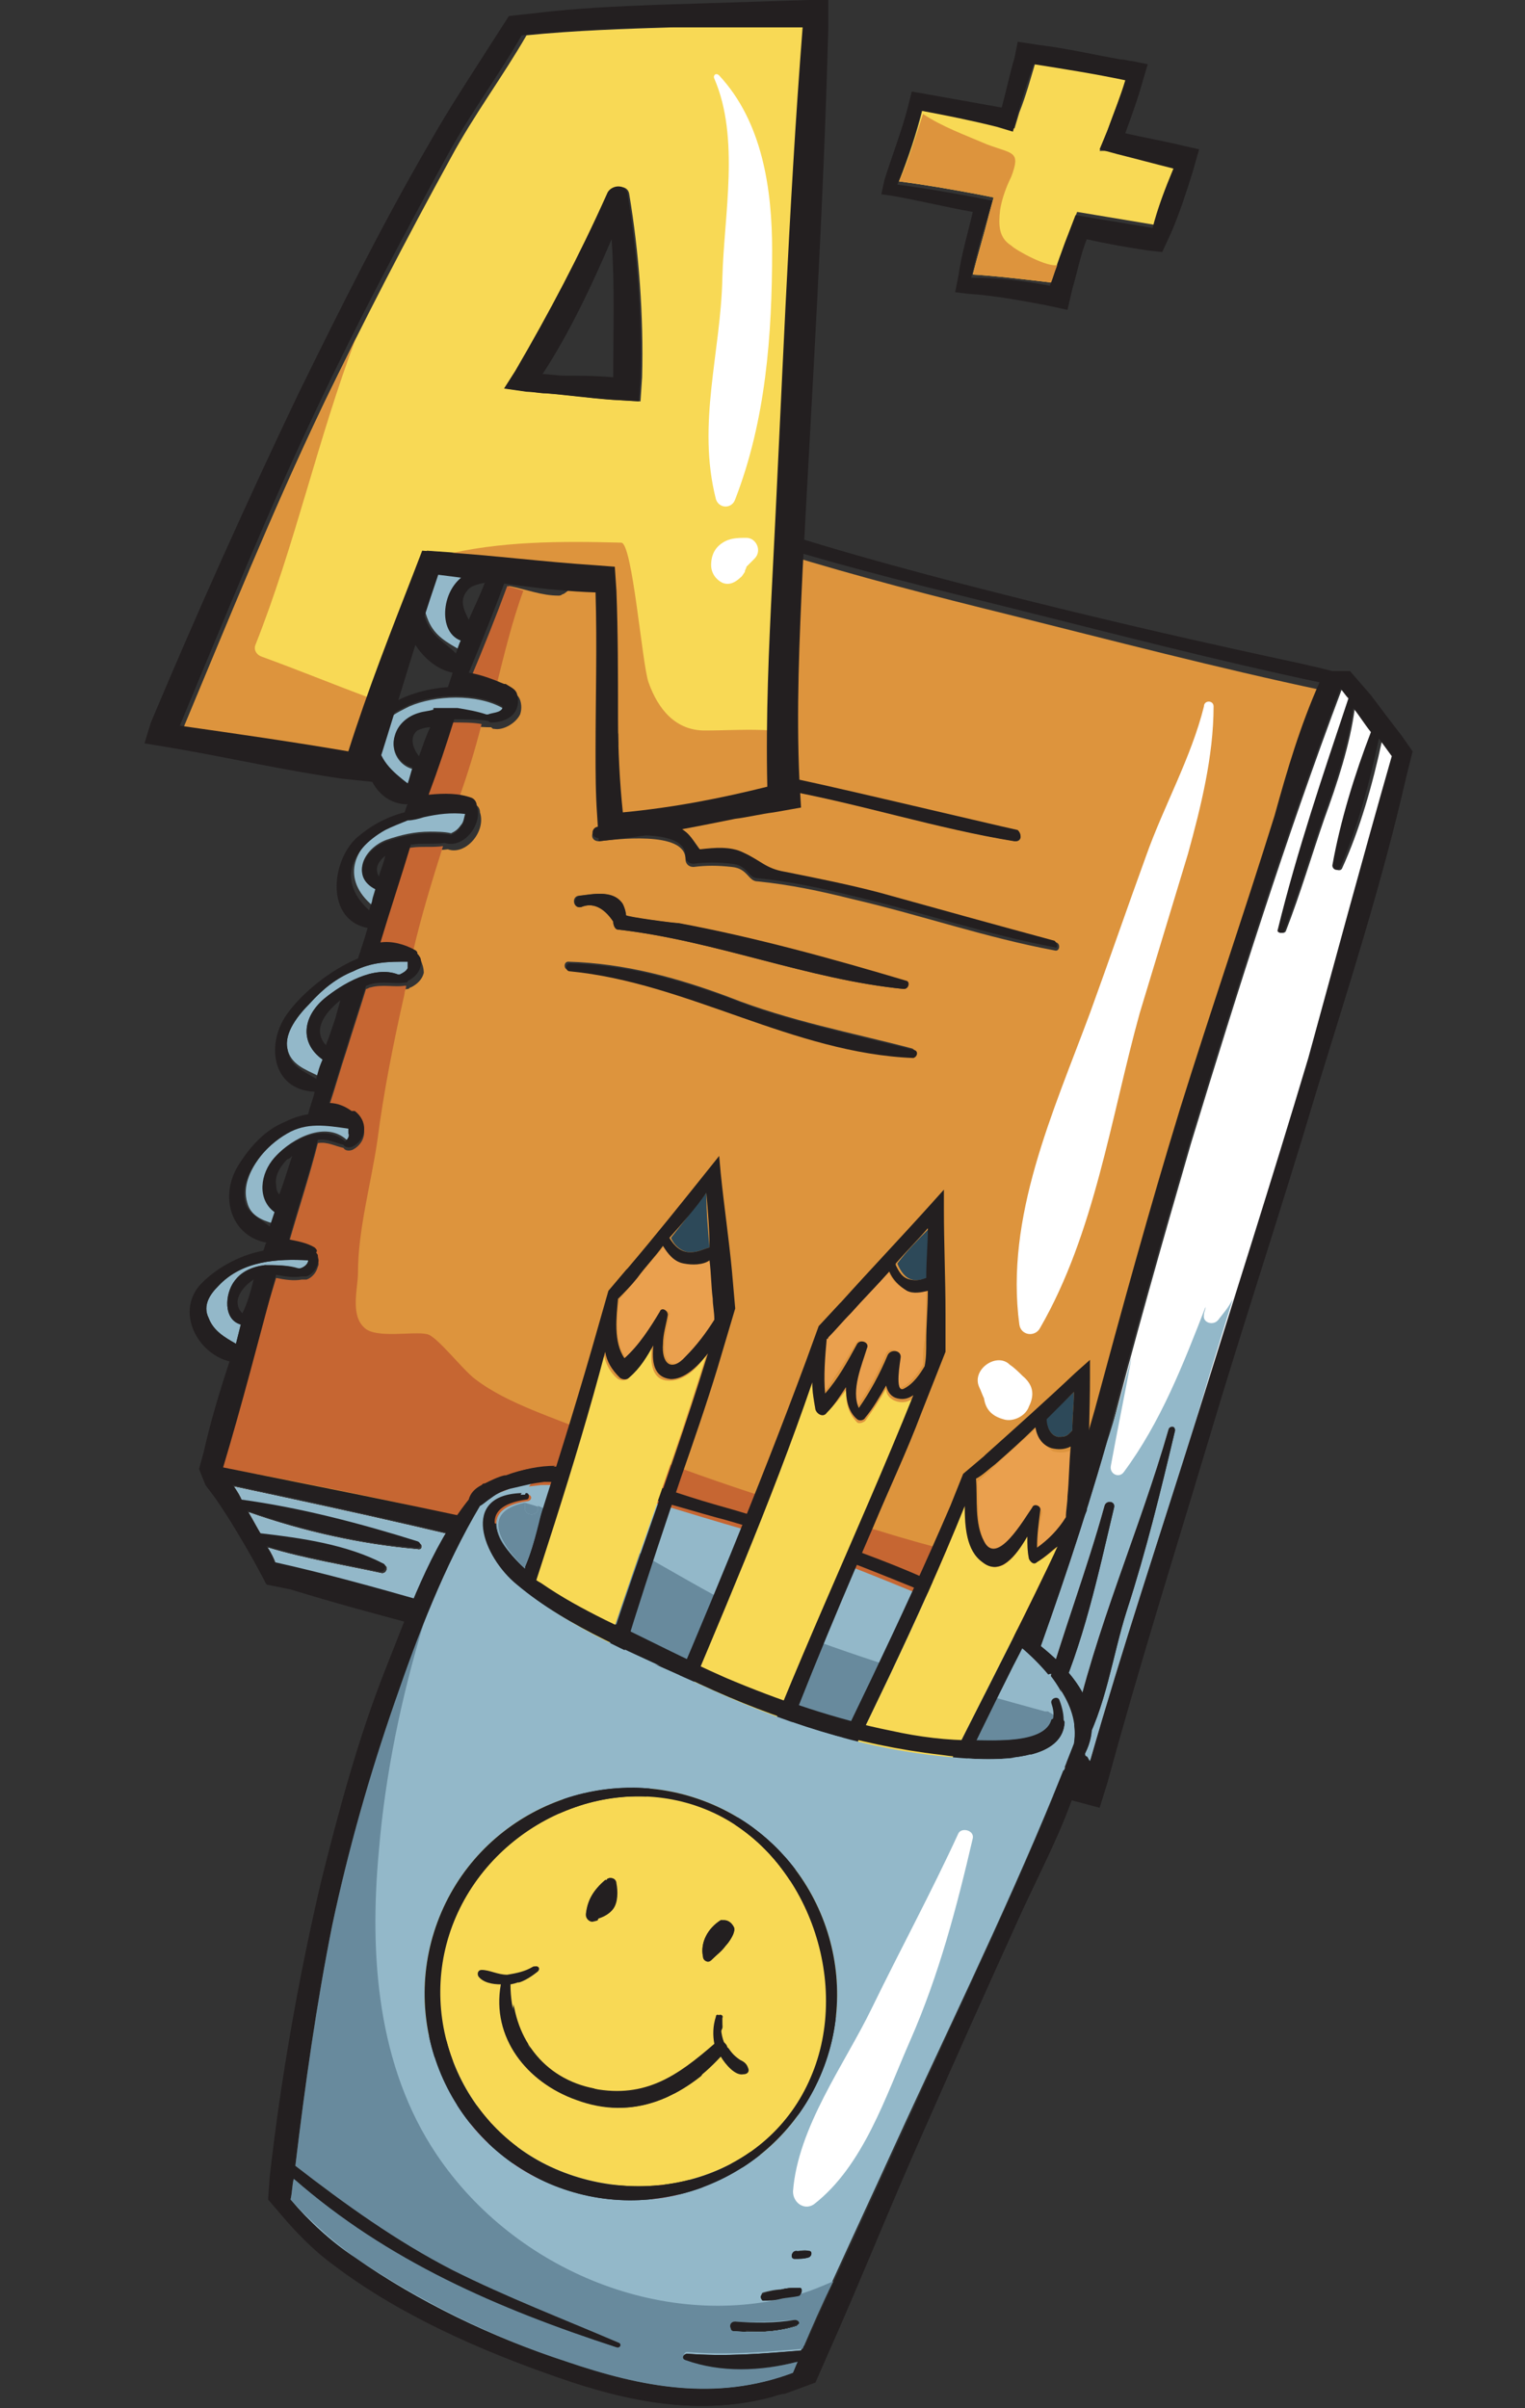 <?xml version="1.0" encoding="utf-8"?>
<!-- Generator: Adobe Illustrator 26.2.1, SVG Export Plug-In . SVG Version: 6.00 Build 0)  -->
<svg version="1.1" id="圖層_1" xmlns="http://www.w3.org/2000/svg" xmlns:xlink="http://www.w3.org/1999/xlink" x="0px" y="0px"
	 viewBox="0 0 95 150" style="enable-background:new 0 0 95 150;" xml:space="preserve">
<rect x="0" y="0" width="95" height="150" fill="#333333" stroke="none"/>
<style type="text/css">
	.st0{fill:#93B8C9;}
	.st1{fill:#FFFFFF;}
	.st2{fill:#DD943D;}
	.st3{fill:#C66632;}
	.st4{fill:#231F20;}
	.st5{fill:#EAA04E;}
	.st6{fill:#2D4959;}
	.st7{fill:#E94356;}
	.st8{fill:#F8D955;}
	.st9{fill:#688A9D;}
</style>
<g>
	<g>
		<g>
			<path class="st0" d="M17,76.2c-0.7-0.2-1.4-0.5-1.6-1.3c-0.3-1,0.2-2,0.7-2.7c0.5-0.7,1.2-1.3,1.9-1.7c1.2-0.7,2.4-0.5,3.8-0.3
				c0,0.1,0,0.2,0,0.3c0.1,0.2-0.1,0.4-0.2,0.5c-1.3-1.2-3.4-0.1-4.4,1c-0.9,1-1.1,2.6,0,3.4C17.1,75.6,17,75.9,17,76.2z"/>
			<path class="st0" d="M23.2,56.4c-1.9-1.6-1.3-3.6,0.8-4.8c0.4-0.2,0.9-0.4,1.4-0.6c0.3,0,0.7-0.1,1-0.2l0,0
				c0.9-0.2,1.7-0.3,2.6-0.2c-0.1,0.3-0.1,0.6-0.3,0.8c-0.2,0.3-0.4,0.4-0.6,0.5c-0.4-0.1-1-0.1-1.3-0.1c-1,0-1.8,0.2-2.7,0.5
				c-1.4,0.5-2.3,2.2-0.7,3C23.3,55.7,23.1,56.1,23.2,56.4z"/>
			<path class="st0" d="M28.7,40.5c-0.9-0.5-1.6-0.9-2-1.8c-0.3-0.7-0.4-1.3-0.3-1.9c0.2-1.3,1.4-1.9,2.4-2.3
				c0.9-0.3,1.7-0.5,2.5-0.4l1.4,0.3c0.8,0.2,1.5,0.6,2.2,1.1c0,0.1,0,0.1,0,0.2c-0.1,0.3-0.3,0.4-0.5,0.6l-0.1,0.1
				c-1.6-0.7-3.4-1.2-4.9-0.8c-1.7,0.5-2.2,3.6-0.6,4.2C28.7,39.9,28.5,40.2,28.7,40.5z"/>
			<path class="st0" d="M25.4,48.8c-1.1-0.6-2-1.4-1.9-2.8c0.1-1.1,1.2-1.6,2-2c1.6-0.7,4.2-0.8,5.8,0.1v0.1
				c-0.1,0.3-0.7,0.3-0.9,0.4c-0.1,0-0.1,0-0.1,0c-0.6-0.2-1.2-0.3-1.8-0.4l0,0c-0.5,0-1,0-1.5,0c0,0.1,0,0.1,0,0.1
				c-0.3,0.1-0.6,0.1-0.9,0.2c-0.7,0.2-1.3,0.7-1.5,1.4c-0.3,0.9,0.3,1.8,1.1,2C25.7,48.1,25.6,48.4,25.4,48.8z"/>
			<path class="st0" d="M19.8,67c-0.8-0.4-1.7-0.7-1.9-1.7c-0.2-1,0.7-2.1,1.4-2.8c0.8-0.9,1.7-1.6,2.7-2c1.2-0.6,2.2-0.6,3.4-0.6
				c0,0.2,0,0.3,0,0.4c-0.1,0.2-0.3,0.3-0.5,0.4c-0.1,0-0.1,0-0.1,0c-1.5-0.6-3.5,0.6-4.6,1.5c-1.4,1.2-1.5,2.8-0.1,3.8
				C20,66.2,19.9,66.6,19.8,67z"/>
			<path class="st1" d="M66.1,109.7c0.1,0.2,0.3,0.5,0.4,0.7c-2.7-0.7-5.3-1.4-8-2c-7.5-1.9-15-4-22.5-5.9
				c-6.2-1.6-12.5-3.7-18.8-5.1c-0.1-0.3-0.3-0.7-0.5-1c2.3,0.7,4.8,1.1,7.1,1.6c0.3,0,0.4-0.4,0.2-0.5c-2.3-1.2-5.1-1.6-7.7-1.9
				c-0.3-0.5-0.5-0.9-0.8-1.4c3.4,1.2,7,2,10.5,2.3c0.3,0.1,0.4-0.3,0.1-0.4c-3.5-1.1-7.3-2.1-11-2.6c-0.1-0.3-0.3-0.6-0.5-0.9
				c7.5,1.6,14.8,3.2,22.2,5.2c8.7,2.4,17.4,5.3,26.1,7.7l0.8,0.2c0.1,0.3,0.2,0.5,0.4,0.7c-1.7-0.6-3.6-0.9-5.2-1.4
				c-2.8-0.9-5.5-1.7-8.4-2.2c-0.2,0-0.3,0.3-0.1,0.4c2.4,0.9,4.9,1.6,7.5,2.3c2.2,0.7,4.7,1.7,7,1.8c0.2,0.2,0.3,0.5,0.5,0.7
				c0.2,0.2,0.3,0.4,0.4,0.6c-3.3-1.2-6.9-1.9-10.2-2.7c-0.3,0-0.4,0.4-0.1,0.5C58.9,107.4,62.6,109.1,66.1,109.7z"/>
			<path class="st1" d="M86.1,46.1c0.3,0.4,0.5,0.7,0.8,1.1c-1.9,6.2-3.6,12.5-5.3,18.7c-2.3,7.7-4.7,15.2-7.1,22.9
				c-2.2,7-4.5,13.9-6.5,20.9c-0.1-0.1-0.1-0.2-0.2-0.3c-0.1,0-0.1-0.1-0.1-0.1c-0.1-0.1-0.1-0.2-0.2-0.3c1.5-2.6,1.9-5.9,2.8-8.7
				c1.2-3.7,2.1-7.4,3-11.2c0-0.3-0.3-0.3-0.4-0.1c-1.8,6.3-4.6,12.5-6,19c-0.1-0.2-0.2-0.3-0.3-0.5c-0.3-0.4-0.5-0.8-0.8-1.2
				c1.8-3.9,2.7-8.2,3.7-12.4c0.1-0.4-0.5-0.5-0.6-0.1c-1.1,4-2.6,7.9-3.7,11.8c-0.3-0.3-0.6-0.7-1-1l0.1-0.3
				c1.7-4.7,3.3-9.4,4.7-14.3c1.6-6.3,3.4-12.6,5.2-18.8c2.9-9.5,5.9-19,9.4-28.3c0.2,0.2,0.3,0.4,0.5,0.6
				c-1.6,4.8-3.2,9.5-4.4,14.4c-0.1,0.2,0.3,0.3,0.4,0.1c0.9-2.3,1.6-4.7,2.4-7c0.8-2.2,1.6-4.6,1.9-6.9c0.4,0.5,0.7,1,1.1,1.5
				c-1,2.6-1.9,5.5-2.4,8.3c0,0.3,0.4,0.4,0.5,0.2C84.7,51.7,85.5,48.9,86.1,46.1z"/>
			<path class="st0" d="M66.1,109.7c0.1,0.2,0.3,0.5,0.4,0.7c-2.7-0.7-5.3-1.4-8-2c-7.5-1.9-15-4-22.5-5.9
				c-6.2-1.6-12.5-3.7-18.8-5.1c-0.1-0.3-0.3-0.7-0.5-1c2.3,0.7,4.8,1.1,7.1,1.6c0.3,0,0.4-0.4,0.2-0.5c-2.3-1.2-5.1-1.6-7.7-1.9
				c-0.3-0.5-0.5-0.9-0.8-1.4c3.4,1.2,7,2,10.5,2.3c0.3,0.1,0.4-0.3,0.1-0.4c-3.5-1.1-7.3-2.1-11-2.6c-0.1-0.3-0.3-0.6-0.5-0.9
				c7.5,1.6,14.8,3.2,22.2,5.2c8.7,2.4,17.4,5.3,26.1,7.7l0.8,0.2c0.1,0.3,0.2,0.5,0.4,0.7c-1.7-0.6-3.6-0.9-5.2-1.4
				c-2.8-0.9-5.5-1.7-8.4-2.2c-0.2,0-0.3,0.3-0.1,0.4c2.4,0.9,4.9,1.6,7.5,2.3c2.2,0.7,4.7,1.7,7,1.8c0.2,0.2,0.3,0.5,0.5,0.7
				c0.2,0.2,0.3,0.4,0.4,0.6c-3.3-1.2-6.9-1.9-10.2-2.7c-0.3,0-0.4,0.4-0.1,0.5C58.9,107.4,62.6,109.1,66.1,109.7z"/>
			<path class="st0" d="M76.8,80.9c-0.8,2.6-1.6,5.2-2.4,7.9c-2.2,7-4.5,13.9-6.5,20.9c-0.1-0.1-0.1-0.2-0.2-0.3
				c-0.1,0-0.1-0.1-0.1-0.1c-0.1-0.1-0.1-0.2-0.2-0.3c1.5-2.6,1.9-5.9,2.8-8.7c1.2-3.7,2.1-7.4,3-11.2c0-0.3-0.3-0.3-0.4-0.1
				c-1.8,6.3-4.6,12.5-6,19c-0.1-0.2-0.2-0.3-0.3-0.5c-0.3-0.4-0.5-0.8-0.8-1.2c1.8-3.9,2.7-8.2,3.7-12.4c0.1-0.4-0.5-0.5-0.6-0.1
				c-1.1,4-2.6,7.9-3.7,11.8c-0.3-0.3-0.6-0.7-1-1l0.1-0.3c1.7-4.7,3.3-9.4,4.7-14.3c0.6-1.8,1.1-3.7,1.6-5.5
				c-0.4,2.2-0.9,4.6-1.3,6.8c-0.1,0.5,0.5,0.8,0.8,0.4c2.3-3.1,3.7-6.7,5.1-10.3c0,0.2-0.1,0.3-0.1,0.5c-0.1,0.5,0.6,0.7,0.9,0.3
				C76.2,81.8,76.5,81.5,76.8,80.9z"/>
			<path class="st2" d="M53.5,101.3c3.3,1,6.7,1.7,10,2.8c0.8-2.2,1.6-4.4,2.3-6.7c0.9-3.1,1.7-6.2,2.6-9.3
				c1.7-6.2,3.4-12.5,5.3-18.7c1.9-6.1,4-12.2,5.9-18.3c0.9-2.7,1.7-5.4,2.8-8.1c-6.6-1.4-13.1-3.1-19.5-4.7
				c-9.3-2.3-19.2-4.9-28-9.1c-0.6,1.4-1.2,2.7-1.7,4.1c1.3,0.3,2.3,1,2.7,2.2c0,0.1,0,0.1,0,0.2c0,0.5-0.3,1-0.8,1.3
				C35,37,35,37.1,34.8,37.1c-1.1,0-2-0.4-3.1-0.6c-0.8,1.9-1.6,3.9-2.3,5.8c0.8,0.1,1.6,0.3,2.2,0.7h0.1c0.3,0.1,0.6,0.3,0.7,0.6
				c0.1,0.3,0.1,0.6,0,0.9c-0.3,0.6-1.1,1-1.6,0.9c-0.1,0-0.1,0-0.2-0.1c-0.7,0-1.5-0.1-2.1-0.1c-0.6,1.6-1.1,3.1-1.6,4.7
				c1-0.1,1.8,0,2.7,0.2c0.2,0.1,0.3,0.3,0.3,0.5c0.4,1.2-0.9,2.7-2,2.3c-0.7,0.1-1.5,0-2,0.1h-0.1c-0.7,2-1.3,4.1-1.9,6.1
				c0.8-0.1,1.6,0,2.2,0.5c0.1,0,0.1,0.1,0.1,0.2c0.1,0.2,0.2,0.5,0.2,0.8c-0.1,0.4-0.4,0.7-0.8,0.9c-0.1,0-0.1,0.1-0.2,0.1
				c-0.7,0.1-1.5-0.1-2.1,0.1c-0.1,0-0.2,0.1-0.3,0.1c-0.4,1.3-0.8,2.5-1.2,3.8c-0.4,1.2-0.7,2.3-1.1,3.5c0.5,0,1,0.2,1.4,0.5
				c0.1,0,0.2,0,0.2,0c0.8,0.5,0.8,1.7-0.1,2.2c-0.2,0.1-0.5,0.1-0.6-0.1c-0.6-0.1-1.1-0.4-1.6-0.3c-0.7,2.1-1.3,4.2-1.8,6.2
				c0.6,0,1.2,0.2,1.6,0.5c0.1,0.1,0.1,0.2,0.1,0.3c0,0.1,0.1,0.1,0.1,0.2c0,0.2,0,0.3,0,0.5c-0.1,0.4-0.3,0.7-0.7,0.8
				c-0.1,0-0.2,0-0.3,0c-0.5,0.1-1,0-1.6-0.1c-1.1,4-2.2,7.9-3.4,11.8l0,0c8.1,1.6,16.1,3.2,24.1,5.4
				C43.1,98.3,48.2,99.8,53.5,101.3z M38.4,45.9c1.6-0.2,3.3-0.5,4.5,0.7c1.6,1.6,4.2,1,6.3,1.6c0.2,0.1,0.3,0.3,0.2,0.5
				c0-0.1,12.6,2.9,14,3.2c0.3,0.1,0.2,0.5-0.1,0.5c-4.9-0.8-9.5-2.3-14.4-3.2c-0.1-0.1-0.2-0.2-0.2-0.3c0-0.3-4.8-0.4-5.5-0.8
				c-0.3-0.2-0.4-0.4-0.6-0.7c-0.9-1.5-2.6-1.1-4-1C38.1,46.5,38.1,45.9,38.4,45.9z M37.3,51.6c1.6-0.2,4.2-0.8,5.5,0.3
				c0.3,0.2,0.8,1.1,0.9,1.1c0.9-0.1,1.9-0.2,2.7,0.2c1.1,0.5,1.4,1,2.6,1.2c2,0.4,4,0.8,5.9,1.3c3.6,1,7.2,2,10.9,3
				c0.3,0.1,0.2,0.6-0.1,0.5c-4.3-0.8-8.3-2.2-12.6-3.2c-2-0.5-3.9-0.9-5.9-1.1c-0.6,0-0.6-0.8-1.6-0.9c-0.9-0.1-1.6-0.1-2.4,0
				c-0.3,0-0.5-0.2-0.5-0.5c0-1.8-4.5-1.2-5.4-1.1C36.8,52.4,36.7,51.8,37.3,51.6z M36,55.8c0.9-0.1,2.1-0.4,2.7,0.5
				c0.1,0.2,0.2,0.5,0.2,0.7c0,0.1,3,0.5,3.3,0.5c4.8,0.9,9.5,2.2,14.2,3.6c0.3,0.1,0.2,0.5-0.1,0.5c-6-0.6-11.7-3-17.8-3.7
				c-0.2,0-0.3-0.3-0.3-0.5c-0.6-0.9-1.3-1.2-2-0.9C35.7,56.6,35.6,55.9,36,55.8z M35.4,60.4c-0.3,0-0.3-0.5,0-0.5
				c3.5,0.1,6.8,1,10,2.2c3.8,1.5,7.6,2.2,11.4,3.2c0.3,0.1,0.3,0.5,0,0.5C49.4,65.5,42.9,61.2,35.4,60.4z"/>
			<path class="st3" d="M28.6,49.7c-0.7-0.1-1.4-0.1-2,0c0.6-1.6,1.1-3.1,1.6-4.7c0.6,0,1.3,0,1.8,0.1
				C29.6,46.7,29.1,48.3,28.6,49.7z"/>
			<path class="st3" d="M23.6,58.9c0.6-2,1.3-4.1,1.9-6.1h0.1c0.6-0.1,1.4,0,2-0.1l0,0c-0.7,2.2-1.4,4.5-1.9,6.7
				C25.1,58.9,24.4,58.8,23.6,58.9z"/>
			<path class="st3" d="M65.4,98c-0.7,2-1.5,4.1-2.1,6.1c-3.3-1.2-6.8-1.8-10-2.8c-5.1-1.6-10.3-3-15.4-4.5c-8-2.2-16-3.9-24.1-5.4
				l0,0c1.1-4,2.2-7.9,3.4-11.8c0.5,0.1,1.1,0.2,1.6,0.1c0.1,0,0.2,0,0.3,0c0.3-0.1,0.6-0.4,0.7-0.8c0.1-0.2,0-0.3,0-0.5
				c0-0.1-0.1-0.1-0.1-0.2c0.1-0.1,0-0.2-0.1-0.3c-0.5-0.3-1.1-0.4-1.6-0.5c0.6-2.1,1.3-4.2,1.8-6.2c0.6-0.1,1.1,0.2,1.6,0.3
				c0.1,0.2,0.4,0.2,0.6,0.1c0.9-0.5,0.9-1.6,0.1-2.2c-0.1,0-0.1,0-0.2,0c-0.4-0.3-0.9-0.5-1.4-0.5c0.4-1.2,0.7-2.3,1.1-3.5
				c0.4-1.3,0.8-2.5,1.2-3.8c0.1,0,0.2-0.1,0.3-0.1c0.7-0.2,1.5,0,2.1-0.1h0.1c0,0.2-0.1,0.3-0.1,0.5c-0.7,3.1-1.3,6.1-1.7,9.2
				c-0.4,2.7-1.2,5.5-1.2,8.2c0,0.9-0.5,2.6,0.4,3.4c0.7,0.7,3.1,0.2,3.9,0.4c0.6,0.1,2.2,2.2,3,2.8c2.1,1.6,5,2.4,7.5,3.5
				c5.6,2.3,11.5,4.3,17.5,5.9C58.1,96.4,61.8,97.3,65.4,98z"/>
			<path class="st3" d="M34.1,33.6c-0.3-0.2-0.7-0.3-1-0.4c0.6-1.4,1.2-2.7,1.7-4.1c0.2,0.1,0.5,0.2,0.7,0.3
				C35.1,30.8,34.5,32.2,34.1,33.6z"/>
			<path class="st3" d="M29.3,42.3c0.8-1.9,1.6-3.9,2.3-5.8c0.3,0.1,0.7,0.2,1,0.3c-0.7,1.9-1.2,4-1.7,6
				C30.4,42.6,29.8,42.5,29.3,42.3z"/>
			<path class="st0" d="M16.5,78.8c-0.8,0.1-1.5,0.4-1.9,1c-0.6,0.8-0.7,2.4,0.4,2.7c-0.1,0.4-0.2,0.8-0.3,1.2
				c-0.7-0.4-1.4-0.8-1.7-1.6c-0.4-0.8,0.1-1.5,0.6-2c1.5-1.6,3.7-1.7,5.6-1.6c0,0.2-0.2,0.4-0.4,0.5L18.6,79
				C18,78.8,17.2,78.8,16.5,78.8z"/>
		</g>
		<path class="st1" d="M74,53.2c-1,3.3-2,6.6-3,9.9c-1.8,6.5-2.8,13.7-6.2,19.6c-0.3,0.6-1.2,0.5-1.3-0.2
			c-0.9-6.7,2.1-13.2,4.4-19.4c1.2-3.3,2.3-6.5,3.5-9.8c1.1-3.1,2.8-6.1,3.6-9.3c0-0.4,0.6-0.4,0.6,0C75.6,47.1,74.8,50.3,74,53.2z"
			/>
		<path class="st1" d="M64.1,87.6L64.1,87.6c-0.2,0.6-1,1-1.6,0.8l0,0c-0.7-0.2-1.1-0.6-1.2-1.3c-0.1-0.2-0.2-0.5-0.3-0.7
			c-0.5-1.1,1.1-2.2,1.9-1.4c0.3,0.2,0.6,0.5,0.8,0.7C64.3,86.2,64.5,86.8,64.1,87.6z"/>
		<g>
			<path class="st4" d="M87.3,45.8c-0.7-0.9-1.3-1.7-1.9-2.5l-1.3-1.5l-1.1,0l-0.8-0.2c-0.4-0.1-0.9-0.2-1.3-0.3
				c-5.6-1.2-11.3-2.5-16.9-3.9c-5.6-1.4-11.3-2.9-16.8-4.7c-4-1.3-8-2.8-11.8-4.5L34.6,28l-0.6,1c-0.8,1.4-1.6,2.9-2.2,4.4
				c-1.7,0-3.6,0.4-4.7,1.1c-1.3,0.8-2,2.1-1.9,3.6c0,1.6,1.4,3.5,3,3.8c-0.1,0.3-0.2,0.6-0.3,0.9c-1.4,0.1-2.8,0.5-3.9,1.3
				c-2.2,1.6-1.4,6,1.4,6c-0.1,0.1-0.1,0.3-0.2,0.5c-1.2,0.3-2.2,0.9-3,1.6c-1.6,1.5-1.9,5.1,0.7,5.6c-0.2,0.7-0.4,1.3-0.6,1.9
				c-1.7,0.7-3.4,2.1-4.3,3.3c-1.5,1.9-1.1,4.9,1.6,5c-0.1,0.5-0.3,0.9-0.4,1.4c-0.6,0.1-1.1,0.3-1.5,0.5c-1.2,0.5-2.1,1.5-2.8,2.6
				c-1.3,2-0.5,4.5,1.7,4.9c-0.1,0.1-0.1,0.3-0.2,0.5c-1.6,0.3-3.1,1.2-4,2.2c-1.4,1.7-0.1,4.2,1.9,4.7c-0.6,1.8-1.2,3.8-1.6,5.6
				l-0.3,1.1l0.4,1l0.6,0.8c0.9,1.3,1.6,2.5,2.4,3.9l0.7,1.3c0,0.1,0.1,0.1,0.1,0.2l1.5,0.3c5.2,1.6,10.7,2.9,15.9,4.4
				c7.5,2,15,4.1,22.5,6c3.5,1,7,1.8,10.5,2.8l1.5,0.4L69,111c1.9-7,4.1-14,6.2-21c2.2-7.4,4.6-14.6,6.8-22c2-6.5,4.1-13,5.6-19.6
				l0.4-1.6L87.3,45.8z M26.6,38.8c-0.3-0.7-0.4-1.3-0.3-1.9c0.2-1.3,1.4-1.9,2.4-2.3c0.9-0.3,1.7-0.5,2.5-0.4l1.4,0.3
				c0.8,0.2,1.5,0.6,2.2,1.1c0,0.1,0,0.1,0,0.2c-0.1,0.3-0.3,0.4-0.5,0.6l-0.1,0.1c-1.6-0.7-3.4-1.2-4.9-0.8
				c-1.7,0.5-2.2,3.6-0.6,4.2c-0.1,0.2-0.2,0.5-0.3,0.8C27.7,40,27,39.7,26.6,38.8z M30.2,36.3c-0.3,0.8-0.7,1.6-1,2.3
				c-0.3-0.6-0.6-1.2-0.1-1.8C29.3,36.5,29.7,36.4,30.2,36.3z M23.5,45.9c0.1-1.1,1.2-1.6,2-2c1.6-0.7,4.2-0.8,5.8,0.1v0.1
				c-0.1,0.3-0.7,0.3-0.9,0.4c-0.1,0-0.1,0-0.1,0c-0.6-0.2-1.2-0.3-1.8-0.4l0,0c-0.5,0-1,0-1.5,0c0,0.1,0,0.1,0,0.1
				c-0.3,0.1-0.6,0.1-0.9,0.2c-0.7,0.2-1.3,0.7-1.5,1.4c-0.3,0.9,0.3,1.8,1.1,2c-0.1,0.3-0.2,0.7-0.3,1
				C24.5,48.1,23.5,47.3,23.5,45.9z M26.8,45.3c-0.3,0.6-0.5,1.3-0.7,1.8c-0.4-0.5-0.6-1.2-0.1-1.6C26.2,45.4,26.5,45.3,26.8,45.3z
				 M24,51.7c0.4-0.2,0.9-0.4,1.4-0.6c0.3,0,0.7-0.1,1-0.2l0,0c0.9-0.2,1.7-0.3,2.6-0.2c-0.1,0.3-0.1,0.6-0.3,0.8
				c-0.2,0.3-0.4,0.4-0.6,0.5c-0.4-0.1-1-0.1-1.3-0.1c-1,0-1.8,0.2-2.7,0.5c-1.4,0.5-2.3,2.2-0.7,3c-0.1,0.5-0.3,0.9-0.4,1.3
				C21.1,55,21.7,53,24,51.7z M24,53.3c-0.1,0.5-0.3,0.9-0.4,1.3C23.4,54.2,23.4,53.8,24,53.3C24,53.4,24,53.4,24,53.3z M17.9,65.3
				c-0.2-1,0.7-2.1,1.4-2.8c0.8-0.9,1.7-1.6,2.7-2c1.2-0.6,2.2-0.6,3.4-0.6c0,0.2,0,0.3,0,0.4c-0.1,0.2-0.3,0.3-0.5,0.4
				c-0.1,0-0.1,0-0.1,0c-1.5-0.6-3.5,0.6-4.6,1.5c-1.4,1.2-1.5,2.8-0.1,3.8c-0.2,0.4-0.3,0.8-0.4,1.2C18.9,66.7,18,66.4,17.9,65.3z
				 M21.2,62.3c-0.1,0.4-0.2,0.7-0.3,1.1c-0.2,0.6-0.4,1.2-0.6,1.7C19.5,64.2,20.1,63.2,21.2,62.3z M15.3,75c-0.3-1,0.2-2,0.7-2.7
				c0.5-0.7,1.2-1.3,1.9-1.7c1.2-0.7,2.4-0.5,3.8-0.3c0,0.1,0,0.2,0,0.3c0.1,0.2-0.1,0.4-0.2,0.5c-1.3-1.2-3.4-0.1-4.4,1
				c-0.9,1-1.1,2.6,0,3.4c-0.1,0.3-0.2,0.6-0.3,0.9C16.2,75.9,15.5,75.6,15.3,75z M18.2,72c-0.3,0.9-0.5,1.6-0.8,2.4
				c-0.1-0.1-0.2-0.3-0.2-0.6c-0.1-0.6,0.3-1.2,0.7-1.6C18,72.2,18.1,72.1,18.2,72z M15.1,81.8c-0.2-0.2-0.3-0.4-0.3-0.7
				c0-0.5,0.5-1.1,1-1.4c-0.1,0.1-0.1,0,0,0C15.6,80.5,15.4,81.2,15.1,81.8z M14.6,79.8c-0.6,0.8-0.7,2.4,0.4,2.7
				c-0.1,0.4-0.2,0.8-0.3,1.2c-0.7-0.4-1.4-0.8-1.7-1.6c-0.4-0.8,0.1-1.5,0.6-2c1.5-1.6,3.7-1.7,5.6-1.6c0,0.2-0.2,0.4-0.5,0.5
				L18.5,79c-0.6-0.2-1.4-0.2-2-0.2C15.7,78.9,15.1,79.2,14.6,79.8z M13.9,91.4c1.2-4,2.2-7.9,3.3-12c0.5,0.1,1.1,0.2,1.6,0.1
				c0.1,0,0.2,0,0.3,0c0.3-0.1,0.6-0.4,0.7-0.8c0.1-0.2,0-0.3,0-0.5c0-0.1-0.1-0.1-0.1-0.2c0.1-0.1,0-0.2-0.1-0.3
				c-0.5-0.3-1.1-0.4-1.6-0.5c0.6-2.1,1.3-4.2,1.8-6.2c0.6-0.1,1.1,0.2,1.6,0.3c0.1,0.2,0.4,0.2,0.6,0.1c0.9-0.5,0.9-1.6,0.1-2.2
				c-0.1,0-0.1,0-0.2,0c-0.4-0.3-0.9-0.5-1.4-0.5c0.4-1.2,0.7-2.3,1.1-3.5c0.4-1.3,0.8-2.5,1.2-3.8c0.1,0,0.2-0.1,0.3-0.1
				c0.7-0.2,1.5,0,2.1-0.1c0.1,0,0.2,0,0.2-0.1c0.4-0.2,0.7-0.5,0.8-0.9c0.1-0.3,0-0.6-0.2-0.8c0-0.1,0-0.1-0.1-0.2
				c-0.7-0.4-1.5-0.6-2.2-0.5c0.6-2,1.3-4.1,1.9-6.1h0.1c0.6-0.1,1.4,0,2-0.1c1.2,0.4,2.4-1.2,2-2.3c0-0.2-0.1-0.4-0.3-0.5
				c-0.8-0.3-1.7-0.3-2.7-0.2c0.6-1.6,1.1-3.1,1.6-4.7c0.7,0,1.5,0,2.1,0.1c0,0,0.1,0.1,0.2,0.1c0.7,0,1.4-0.3,1.6-0.9
				c0.1-0.3,0.1-0.6,0-0.9c-0.1-0.3-0.4-0.4-0.7-0.6h-0.1c-0.7-0.3-1.5-0.6-2.2-0.7c0.8-1.9,1.6-3.9,2.3-5.8c1.1,0.2,2,0.6,3.1,0.6
				c0.2,0,0.3-0.1,0.3-0.2c0.5-0.2,0.8-0.8,0.8-1.3c0-0.1,0-0.1,0-0.2c-0.5-1.3-1.5-1.9-2.7-2.2c0.6-1.4,1.2-2.7,1.7-4.1
				c8.8,4.4,18.7,6.8,28,9.1c6.4,1.6,12.9,3.3,19.5,4.7c-1.2,2.7-2,5.4-2.8,8.3c-1.9,6.1-4,12.2-5.9,18.3
				c-1.9,6.2-3.6,12.4-5.3,18.7c-0.9,3.1-1.7,6.2-2.6,9.3c-0.7,2.2-1.6,4.5-2.3,6.7c-3.3-1.2-6.8-1.8-10-2.8
				c-5.1-1.6-10.3-3-15.4-4.5C30,94.6,21.9,93,13.9,91.4L13.9,91.4z M58.4,108.3c-7.5-1.9-15-4-22.5-5.9c-6.2-1.6-12.5-3.7-18.8-5.1
				c-0.1-0.3-0.3-0.7-0.5-1c2.3,0.7,4.8,1.1,7.1,1.6c0.3,0,0.4-0.4,0.2-0.5c-2.3-1.2-5.1-1.6-7.7-1.9c-0.3-0.5-0.5-0.9-0.8-1.4
				c3.4,1.2,7,2,10.5,2.3c0.3,0.1,0.4-0.3,0.1-0.4c-3.5-1.1-7.3-2.1-11-2.6c-0.1-0.3-0.3-0.6-0.5-0.9c7.5,1.6,14.8,3.2,22.2,5.2
				c8.7,2.4,17.4,5.3,26.1,7.7l0.8,0.2c0.1,0.3,0.2,0.5,0.4,0.7c-1.7-0.6-3.6-0.9-5.2-1.4c-2.8-0.9-5.5-1.7-8.4-2.2
				c-0.2,0-0.3,0.3-0.1,0.4c2.4,0.9,4.9,1.6,7.5,2.3c2.2,0.7,4.7,1.7,7,1.8c0.2,0.2,0.3,0.5,0.5,0.7c0.2,0.2,0.3,0.4,0.4,0.6
				c-3.3-1.2-6.9-1.9-10.2-2.7c-0.3,0-0.4,0.4-0.1,0.5c3.6,1.1,7.3,2.8,11,3.4c0.1,0.2,0.3,0.5,0.4,0.7
				C64,109.7,61.3,109,58.4,108.3z M81.5,65.9c-2.3,7.7-4.7,15.2-7.1,22.9c-2.2,7-4.5,13.9-6.5,20.9c-0.1-0.1-0.1-0.2-0.2-0.3
				c-0.1,0-0.1-0.1-0.1-0.1c-0.1-0.1-0.1-0.2-0.2-0.3c1.5-2.6,1.9-5.9,2.8-8.7c1.2-3.7,2.1-7.4,3-11.2c0-0.3-0.3-0.3-0.4-0.1
				c-1.8,6.3-4.6,12.5-6,19c-0.1-0.2-0.2-0.3-0.3-0.5c-0.3-0.4-0.5-0.8-0.8-1.2c1.8-3.9,2.7-8.2,3.7-12.4c0.1-0.4-0.5-0.5-0.6-0.1
				c-1.1,4-2.6,7.9-3.7,11.8c-0.3-0.3-0.6-0.7-1-1l0.1-0.3c1.7-4.7,3.3-9.4,4.7-14.3c1.6-6.3,3.4-12.6,5.2-18.8
				c2.9-9.5,5.9-19,9.4-28.3c0.2,0.2,0.3,0.4,0.5,0.6c-1.6,4.8-3.2,9.5-4.4,14.4c-0.1,0.2,0.3,0.3,0.4,0.1c0.9-2.3,1.6-4.7,2.4-7
				c0.8-2.2,1.6-4.6,1.9-6.9c0.4,0.5,0.7,1,1.1,1.5c-1,2.6-1.9,5.5-2.4,8.3c0,0.3,0.4,0.4,0.5,0.1c1.1-2.5,1.8-5.2,2.4-8
				c0.3,0.4,0.5,0.7,0.8,1.1C84.9,53.4,83.2,59.7,81.5,65.9z"/>
			<path class="st4" d="M63.2,52.4c-4.9-0.8-9.5-2.3-14.4-3.2c-0.1-0.1-0.2-0.2-0.2-0.3c0-0.3-4.8-0.4-5.5-0.8
				c-0.3-0.2-0.4-0.4-0.6-0.7c-0.9-1.5-2.6-1.1-4-1c-0.5,0-0.5-0.7-0.1-0.7c1.6-0.2,3.3-0.5,4.5,0.7c1.6,1.6,4.2,1,6.3,1.6
				c0.2,0.1,0.3,0.3,0.2,0.5c0-0.1,12.6,2.9,14,3.2C63.7,52,63.6,52.4,63.2,52.4z"/>
			<path class="st4" d="M65.7,59c-4.3-0.8-8.3-2.2-12.6-3.2c-2-0.5-3.9-0.9-5.9-1.1c-0.6,0-0.6-0.8-1.6-0.9c-0.9-0.1-1.6-0.1-2.4,0
				c-0.3,0-0.5-0.2-0.5-0.5c0-1.8-4.5-1.2-5.4-1.1c-0.5,0-0.5-0.6-0.1-0.7c1.6-0.2,4.2-0.8,5.5,0.3c0.3,0.2,0.8,1.1,0.9,1.1
				c0.9-0.1,1.9-0.2,2.7,0.2c1.1,0.5,1.4,1,2.6,1.2c2,0.4,4,0.8,5.9,1.3c3.6,1,7.2,2,10.9,3C65.9,58.8,65.9,59.1,65.7,59z"/>
			<path class="st4" d="M56.3,61.6c-6-0.6-11.7-3-17.8-3.7c-0.2,0-0.3-0.3-0.3-0.5c-0.6-0.9-1.3-1.2-2-0.9c-0.5,0.1-0.5-0.6-0.1-0.7
				c0.9-0.1,2.1-0.4,2.7,0.5c0.1,0.2,0.2,0.5,0.2,0.7c0,0.1,3,0.5,3.3,0.5c4.8,0.9,9.5,2.2,14.2,3.6C56.7,61.2,56.6,61.6,56.3,61.6z
				"/>
			<path class="st4" d="M56.9,65.9c-7.5-0.3-14.1-4.7-21.4-5.4c-0.3,0-0.3-0.5,0-0.5c3.5,0.1,6.8,1,10,2.2c3.8,1.5,7.6,2.2,11.4,3.2
				C57.2,65.4,57.2,65.8,56.9,65.9z"/>
		</g>
	</g>
	<g>
		<g>
			<path class="st5" d="M-128.4,99.2c0.4,0.3,0.9,0.7,1,1.3c1.7-1,3.5-1.9,5.2-2.8c0.2-0.6,0.7-4.2-1.3-2.3c-0.5,0.4-1-0.1-0.6-0.6
				c0.1-0.1,2-3,0.1-2.2c-0.6,0.2-1,0.6-1.4,1c-0.2,0.2-0.5,0-0.3-0.2c0.6-0.9,1.4-3.4-0.6-3c-1,0.2-1.8,0.6-2.6,1.3
				c-0.3,1.8-0.7,3.8-1.1,5.6c-0.1,0.6-0.2,1-0.4,1.6C-129.6,98.6-128.9,98.7-128.4,99.2z"/>
			<path class="st6" d="M-128.9,99.8c-0.5-0.4-1-0.5-1.5-0.6c-0.3,1.2-0.6,2.4-0.8,3.7c1-0.6,2-1.3,3.1-1.9
				C-128.4,100.6-128.5,100.1-128.9,99.8z"/>
			<path class="st7" d="M-102.1,74.5c0.6-0.7,1.3-1.5,1.9-2.2c0.2-1.7-0.3-3.3-1.7-4.4c-1.3-0.9-2.8-1.3-4.2-1.3
				c-0.9,0.8-1.9,1.7-2.8,2.6C-106.4,68.7-102.6,71.7-102.1,74.5z M-100.9,70.8c0,0.2,0,0.4,0,0.6s-0.4,0.4-0.4,0.1
				c0-0.2,0-0.4-0.1-0.6C-101.4,70.6-100.9,70.5-100.9,70.8z M-101.8,70.4c0.1,0.3,0.1,0.5,0.1,0.7c0,0.2-0.3,0.2-0.4,0
				c-0.1-0.2-0.1-0.5-0.1-0.6C-102.2,70.3-101.9,70.1-101.8,70.4z"/>
			<path class="st8" d="M-125.1,89.6c1.1,0.6,0.8,1.8,0.4,2.9c0.7-0.6,1.8-1.2,2.4-0.6c0.5,0.5,0.3,1.3-0.1,2.1
				c1.1-0.1,1.6,1.2,1.5,2.7c1.2-1.7,2.6-3.1,3.9-4.6c2.8-3.1,5.5-6.4,8.3-9.6c0.9-1.1,1.9-2.2,2.8-3.3c-1-2.8-3.3-6.6-6.8-6.3
				c-1.7,1.7-3.3,3.3-4.9,5c-3.3,3.9-6.3,8-9.5,11.8C-126.6,89.3-125.8,89.1-125.1,89.6z"/>
			<path class="st2" d="M-111.4,72.9c1,0.6,1.9,1.3,2.3,2.5c0.5,1.6,0.7,3.3-0.3,4.7c-1.6,2.2-3.6,4-5.4,6.1c-2,2.2-3.9,4.5-5.8,6.8
				c-0.2,0.3-0.6,0.2-0.7-0.1c-0.6-1.8-2.2-1.2-3.3-0.6c0,0.1-0.1,0.2-0.1,0.3c0.7-0.6,1.8-1.2,2.4-0.6c0.5,0.5,0.3,1.3-0.1,2.1
				c1.1-0.1,1.6,1.2,1.5,2.7c1.2-1.7,2.6-3.1,3.9-4.6c2.8-3.1,5.5-6.4,8.3-9.6c0.9-1.1,1.9-2.2,2.8-3.3
				C-107,76.6-108.7,73.5-111.4,72.9z"/>
			<path class="st0" d="M-105.9,76.6c0.3-0.4,0.7-0.7,1-1.1c0.4-0.6,0.8-0.9,1.3-1.5c-0.5-1-1-1.8-2-2.7c-1.4-1-2.7-1.3-4.3-1.5
				c-0.8,0.7-1.7,1.5-2.4,2.2C-109.8,72.1-107.1,74.2-105.9,76.6z M-105.9,73.8c0.2-0.3,0.5-0.6,0.7-0.7c0.3-0.2,0.5,0.2,0.4,0.4
				c-0.2,0.3-0.4,0.6-0.6,0.8s-0.3,0.6-0.6,0.6c-0.2,0.1-0.3-0.1-0.3-0.2C-106.3,74.4-106.1,74.1-105.9,73.8z M-106.7,72.6
				c0.2-0.3,0.6,0.1,0.4,0.3c-0.2,0.3-0.3,0.6-0.5,0.8c-0.1,0.2-0.4,0.2-0.4-0.1C-107.3,73.3-106.9,72.9-106.7,72.6z"/>
			<path class="st1" d="M-103.7,74.2c0.1-0.1,0.1-0.1,0.2-0.2c-0.5-1-1-1.8-2-2.7c-1.4-1-2.7-1.3-4.3-1.5c-0.8,0.7-1.7,1.5-2.4,2.2
				c0.1,0,0.2,0,0.2,0C-109.5,70-105.9,71.7-103.7,74.2z"/>
			<path class="st0" d="M-104.4,76.2c-0.4,0.5-0.6,0.9-1.1,1.3c0.1,0.3,0.2,0.5,0.2,0.7c0.8-0.9,1.6-1.8,2.4-2.8
				c-0.1-0.3-0.2-0.6-0.3-0.8C-103.7,75.2-104.1,75.7-104.4,76.2z"/>
		</g>
		<g>
			<g>
				<path class="st4" d="M-99.3,71.3c-0.1-1.6-0.7-3-2.1-4.1c-1.1-0.9-2.5-1.4-3.9-1.5l-1.7,0.1l-1.2,1c-3.5,3.1-6.8,6.5-9.8,9.9
					c-3.9,4.2-7.1,8.9-10.7,13.3l-1.1,1.3l-0.3,1.3c-0.3,1.5-0.6,2.9-0.9,4.4c-0.6,2.2-1.1,4.5-1.6,6.8l-0.2,0.9l1.2-0.6
					c2.9-1.7,5.8-3.4,8.7-5c0.1-0.1,0.2-0.1,0.3-0.2l1.4-0.7l1.2-1.6c1.2-1.6,2.6-3,3.9-4.5c2.8-3.1,5.5-6.4,8.3-9.6
					c2.3-2.8,4.8-5.4,7.2-8.1l1.3-1.4L-99.3,71.3z M-109.9,69.9c1.7,0.3,2.9,0.5,4.3,1.5c1,0.7,1.6,1.7,2,2.7
					c-0.5,0.5-0.9,0.9-1.3,1.5c-0.3,0.4-0.6,0.7-1,1.1c-1.2-2.4-3.9-4.4-6.4-4.4C-111.5,71.3-110.7,70.6-109.9,69.9z M-131.2,102.8
					c0.3-1.2,0.6-2.4,0.8-3.7c0.6,0.2,1,0.4,1.5,0.6c0.4,0.3,0.6,0.7,0.8,1.1C-129.1,101.5-130.2,102.1-131.2,102.8z M-122,97.6
					c-1.7,0.9-3.5,1.8-5.2,2.8c-0.2-0.6-0.6-1-1-1.3c-0.6-0.4-1.3-0.6-1.9-0.6c0.1-0.6,0.2-1,0.4-1.6c0.4-1.8,0.8-3.7,1.1-5.6
					c0.7-0.6,1.6-1.1,2.6-1.3c2-0.3,1.2,2.1,0.6,3c-0.1,0.2,0.2,0.4,0.3,0.2c0.4-0.5,0.8-0.8,1.4-1c1.8-0.8,0,2-0.1,2.2
					c-0.4,0.5,0.3,1,0.6,0.6C-121.4,93.3-121.9,97-122,97.6z M-109,82.3c-2.8,3.2-5.4,6.5-8.3,9.6c-1.4,1.5-2.7,2.9-3.9,4.6
					c0.1-1.4-0.4-2.7-1.5-2.7c0.4-0.7,0.6-1.7,0.1-2.1c-0.6-0.6-1.6,0-2.4,0.6c0.5-1,0.7-2.2-0.4-2.9c-0.7-0.5-1.6-0.3-2.3,0.1
					c3.3-3.9,6.2-8,9.5-11.8c1.6-1.7,3.2-3.5,4.9-5c3.6-0.4,5.8,3.5,6.8,6.3C-107.1,80.1-108,81.2-109,82.3z M-105.3,78.2
					c0-0.3-0.1-0.5-0.2-0.7c0.5-0.4,0.7-0.8,1.1-1.3c0.4-0.5,0.7-1,1.1-1.6c0.1,0.3,0.2,0.6,0.3,0.8
					C-103.8,76.4-104.6,77.3-105.3,78.2z M-102.1,74.5c-0.5-2.8-4.2-5.9-7-5.3c0.9-0.9,1.9-1.7,2.8-2.6c1.6,0,3,0.4,4.2,1.3
					c1.6,1.2,1.9,2.8,1.7,4.4C-100.9,73.1-101.5,73.8-102.1,74.5z"/>
				<path class="st4" d="M-106,74.9c0.3-0.1,0.5-0.4,0.6-0.6c0.2-0.3,0.4-0.6,0.6-0.8c0.2-0.2-0.1-0.6-0.4-0.4s-0.6,0.5-0.7,0.7
					c-0.2,0.3-0.5,0.6-0.4,0.9C-106.3,74.9-106.1,75-106,74.9z"/>
				<path class="st4" d="M-106.8,73.7c0.2-0.3,0.3-0.6,0.5-0.8c0.2-0.3-0.2-0.6-0.4-0.3c-0.2,0.3-0.6,0.6-0.5,1
					C-107.2,73.8-106.9,73.9-106.8,73.7z"/>
				<path class="st4" d="M-101.3,71.4c0.1,0.3,0.4,0.1,0.4-0.1s0-0.4,0-0.6c-0.1-0.4-0.6-0.2-0.5,0.1
					C-101.3,71.1-101.3,71.2-101.3,71.4z"/>
				<path class="st4" d="M-102.1,70.6c0.1,0.2,0.1,0.5,0.1,0.6c0.1,0.2,0.4,0.2,0.4,0c0-0.3,0-0.6-0.1-0.7
					C-101.9,70.1-102.2,70.3-102.1,70.6z"/>
			</g>
		</g>
	</g>
</g>
<g>
	<g>
		<g>
			<path class="st0" d="M61.4,101c-5.4-2.2-10.6-4.5-16.3-6.1c-3.8-1.1-7.5-2.5-11.4-2.4c-0.7,0.1-1.3,0.1-2,0.4
				c-0.4,0.2-0.9,0.3-1.3,0.6c-0.2,0.2-0.4,0.3-0.7,0.5c-2.2,3.8-3.9,8.2-5.3,12.2c-1.6,4.5-2.9,9.2-3.9,13.9c-1,5-1.7,10-2.3,15
				c3.1,2.4,6.3,4.7,9.8,6.5c3.4,1.7,6.8,3,10.3,4.5c0.2,0.1,0.1,0.4-0.1,0.3c-7.3-2.4-14.2-5.4-20.1-10.5c-0.1,0.4-0.1,0.9-0.2,1.3
				c1.2,1.3,2.5,2.5,4,3.6c4,2.7,8.6,5,13.2,6.5c4.7,1.6,9.3,2.5,14.1,0.7c0.1-0.2,0.2-0.5,0.3-0.7c-2.3,0.6-4.8,0.6-7-0.1
				c-0.2-0.1-0.1-0.4,0.1-0.4c2.5,0.2,4.8,0,7.2-0.2c2.1-4.7,4.3-9.4,6.4-14c3.5-7.9,7.3-15.6,10.5-23.7
				C67.4,105.5,64.3,102.7,61.4,101z M34.2,136c-6.5-2.8-9.5-10.4-6.7-16.9c2.8-6.5,10.4-9.5,16.9-6.7c6.5,2.8,9.5,10.4,6.7,16.9
				C48.3,135.8,40.7,138.8,34.2,136z M49.6,144.9c-1.3,0.4-2.6,0.4-3.9,0.3c-0.4,0-0.3-0.6,0.1-0.5c1.3,0.1,2.5,0,3.7-0.1
				C49.8,144.5,49.9,144.8,49.6,144.9z M48.7,142.6c0.4-0.1,0.7-0.1,1.1-0.1c0.2,0,0.2,0.3,0,0.4c-0.4,0.1-0.8,0.2-1.2,0.2
				c-0.3,0-0.7,0.1-1.1,0.1c-0.2,0-0.2-0.3,0-0.4C47.9,142.7,48.3,142.6,48.7,142.6z M49.6,140.2c0.3,0,0.5-0.1,0.8,0
				c0.2,0,0.2,0.3,0,0.4c-0.3,0.1-0.6,0.1-0.9,0.1C49.2,140.7,49.3,140.2,49.6,140.2z M58.8,109.4c-5.2-0.5-10.3-2.2-15-4.4
				c-3.8-1.7-8.2-3.5-11.4-6.2c-2.1-1.8-3.7-5.8,0.5-5.7c0.2,0,0.3,0.3,0,0.4c-4.4,0.6-0.3,4.4,1,5.2c1.3,0.8,2.6,1.6,4,2.3
				c2.5,1.2,4.9,2.5,7.5,3.6c3.3,1.4,6.7,2.6,10.3,3.3c1.7,0.3,3.4,0.5,5.2,0.6c1.5,0,5.6,0.3,4.7-2.3c-0.1-0.3,0.4-0.5,0.5-0.2
				C67.6,110.1,61.4,109.7,58.8,109.4z"/>
			<path class="st9" d="M32.7,93.6c-4,0.7-0.1,4.4,1.2,5.2c1.3,0.8,2.6,1.6,4,2.3c2.5,1.2,4.9,2.5,7.5,3.6c3.3,1.4,6.7,2.6,10.3,3.3
				c1.7,0.3,3.4,0.5,5.2,0.6c1.4,0,5.1,0.3,4.8-1.8c0,0-0.1,0-0.1,0c-0.1-0.1-0.2-0.1-0.3-0.2c-0.1,0-0.1,0-0.2,0
				c-5.5-1.5-11-3.1-16.4-5.2C43.1,99.1,38.4,95.2,32.7,93.6z"/>
			<path class="st9" d="M42.8,146.5c2.5,0.2,4.8,0,7.2-0.2c0.6-1.4,1.2-2.8,1.9-4.2c-0.7,0.3-1.4,0.6-2.1,0.8c0,0,0,0,0,0
				c0,0,0,0,0,0c-8.2,2.4-17.7-1.4-22.6-8.7c-3.7-5.5-4.2-12.4-3.6-18.9c0.4-4.8,1.4-9.6,2.8-14.2c-0.7,1.7-1.3,3.3-1.8,4.9
				c-1.6,4.5-2.9,9.2-3.9,13.9c-1,5-1.7,10-2.3,15c3.1,2.4,6.3,4.7,9.8,6.5c3.4,1.7,6.8,3,10.3,4.5c0.2,0.1,0.1,0.4-0.1,0.3
				c-7.3-2.4-14.2-5.4-20.1-10.5c-0.1,0.4-0.1,0.9-0.2,1.3c1.2,1.3,2.5,2.5,4,3.6c4,2.7,8.6,5,13.2,6.5c4.7,1.6,9.3,2.5,14.1,0.7
				c0.1-0.2,0.2-0.5,0.3-0.7c-2.3,0.6-4.8,0.6-7-0.1C42.5,146.8,42.6,146.5,42.8,146.5z M45.8,144.6c1.3,0.1,2.5,0,3.7-0.1
				c0.2,0,0.3,0.3,0.1,0.4c-1.3,0.4-2.6,0.4-3.9,0.3C45.4,145.2,45.5,144.6,45.8,144.6z"/>
			<path class="st8" d="M44.2,112.8c-6-2.6-13.2,0.6-15.8,6.6c-2.6,6,0.2,13.1,6.2,15.7c6,2.6,13.3,0.4,15.9-5.7
				C53.1,123.4,50.2,115.4,44.2,112.8z M44.9,119.6c0.1,0,0.2,0,0.2,0c0.3,0,0.4,0.2,0.6,0.4c0.2,0.3-0.3,1-0.5,1.2
				c-0.3,0.4-0.6,0.6-0.9,0.9c-0.2,0.2-0.5,0-0.5-0.2C43.6,121,44.1,120.1,44.9,119.6z M37.7,117.1c0,0,0.1,0,0.1,0
				c0,0,0.1-0.1,0.1-0.1c0.2-0.1,0.4,0.1,0.5,0.3c0.1,0.5,0.1,1.2-0.2,1.7c-0.3,0.4-0.8,0.6-1.3,0.7c-0.2,0-0.4-0.2-0.4-0.4
				C36.6,118.4,37,117.7,37.7,117.1z M46.4,129.2c-0.6,0.1-1.1-0.5-1.4-1.1c-2.4,2.5-5.5,4-9,2.7c-3.1-1.1-5.3-3.9-4.7-7.2
				c-0.5,0-1.1-0.1-1.4-0.5c-0.1-0.1,0-0.4,0.2-0.4c0.5,0,1,0.3,1.6,0.3c0.6,0,1.1-0.2,1.6-0.5c0.2-0.1,0.4,0.1,0.2,0.3
				c-0.5,0.4-1,0.7-1.6,0.8c0,3.2,1.9,5.9,5.2,6.5c3.3,0.6,5.2-0.7,7.5-2.8c-0.2-0.6-0.1-1.2,0.1-1.7c0.1-0.2,0.4-0.1,0.3,0.1
				c0,0.5,0,1,0.2,1.5c0.1,0.1,0.2,0.2,0.2,0.3c0,0,0,0.1,0.1,0.1c0.2,0.2,0.4,0.5,0.7,0.7c0.2,0.2,0.4,0.3,0.5,0.5
				C46.7,129,46.6,129.2,46.4,129.2z"/>
		</g>
		<g>
			<path class="st4" d="M63.5,119.4c1.5-3.3,3.4-6.7,4.1-10.2c1.9-3.8-3.2-7.4-6.7-9.1c-2.1-1.4-4.6-2.4-7-3.3
				c-3.1-1.2-6.2-2.2-9.4-3.1c-3.9-1.1-8.9-3.4-13-1.8c0,0-0.1,0-0.1,0c-0.4,0.1-0.8,0.3-1.2,0.5c-0.1,0-0.1,0-0.2,0.1c0,0,0,0,0,0
				c-0.4,0.2-0.7,0.5-0.8,0.9c-2.4,3-3.8,7.1-5.2,10.6c-1.7,4.3-2.9,8.8-4,13.2c-1.4,6-2.5,12.2-3.2,18.4l-0.1,1.4l1.2,1.4
				c0.9,1,1.8,1.9,2.9,2.7c4.1,3.1,9.1,5.3,14,7c4.3,1.5,8.7,2.4,13.2,1.2c0.3-0.1,0.6-0.2,0.8-0.2l1.9-0.7l0.7-1.6
				c2.1-4.7,4-9.5,6.1-14.2C59.5,128.3,61.5,123.8,63.5,119.4z M49.4,147.8c-4.8,1.8-9.4,0.9-14.1-0.7c-4.6-1.5-9.2-3.7-13.2-6.5
				c-1.5-1-2.8-2.2-4-3.6c0.1-0.4,0.1-0.9,0.2-1.3c5.8,5.1,12.7,8.1,20.1,10.5c0.2,0.1,0.4-0.2,0.1-0.3c-3.5-1.5-6.9-2.8-10.3-4.5
				c-3.5-1.8-6.7-4.1-9.8-6.5c0.6-5,1.3-10,2.3-15c1-4.7,2.3-9.3,3.9-13.9c1.4-4.1,3.1-8.5,5.3-12.2c0.2-0.1,0.4-0.3,0.7-0.5
				c0.4-0.3,0.8-0.5,1.3-0.6c0.6-0.2,1.3-0.3,2-0.4c3.9,0,7.6,1.4,11.4,2.4c5.6,1.6,10.9,3.9,16.3,6.1c2.8,1.7,5.9,4.5,5.5,7.6
				c-3.1,8-6.9,15.8-10.5,23.7c-2.1,4.6-4.3,9.3-6.4,14c-2.4,0.2-4.8,0.4-7.2,0.2c-0.2,0-0.4,0.3-0.1,0.4c2.2,0.8,4.7,0.7,7,0.1
				C49.6,147.3,49.5,147.5,49.4,147.8z"/>
			<path class="st4" d="M66,105.9c-0.1-0.3-0.6-0.1-0.5,0.2c0.9,2.6-3.2,2.3-4.7,2.3c-1.7,0-3.4-0.2-5.2-0.6
				c-3.5-0.7-7-1.9-10.3-3.3c-2.5-1.1-5-2.4-7.5-3.6c-1.4-0.7-2.7-1.4-4-2.3c-1.3-0.9-5.4-4.6-1-5.2c0.2,0,0.2-0.4,0-0.4
				c-4.2,0-2.6,4-0.5,5.7c3.2,2.7,7.6,4.4,11.4,6.2c4.7,2.2,9.8,3.8,15,4.4C61.4,109.7,67.6,110.1,66,105.9z"/>
			<path class="st4" d="M49.5,144.5c-1.2,0.2-2.5,0.2-3.7,0.1c-0.4,0-0.4,0.5-0.1,0.5c1.3,0.1,2.6,0.2,3.9-0.3
				C49.9,144.8,49.8,144.5,49.5,144.5z"/>
			<path class="st4" d="M49.8,142.5c-0.4,0-0.7,0-1.1,0.1c-0.4,0.1-0.8,0.1-1.2,0.3c-0.2,0.1-0.1,0.3,0,0.4c0.4,0,0.7,0,1.1-0.1
				c0.4-0.1,0.8-0.1,1.2-0.2C50,142.8,50,142.5,49.8,142.5z"/>
			<path class="st4" d="M50.4,140.2c-0.3,0-0.5,0.1-0.8,0c-0.3,0-0.4,0.5-0.1,0.5c0.3,0,0.6,0,0.9-0.1
				C50.6,140.5,50.6,140.2,50.4,140.2z"/>
			<path class="st4" d="M34.2,136c-6.5-2.8-9.5-10.4-6.7-16.9c2.8-6.5,10.4-9.5,16.9-6.7c6.5,2.8,9.5,10.4,6.7,16.9
				C48.3,135.8,40.7,138.8,34.2,136z M44.2,112.8c-6-2.6-13.2,0.6-15.8,6.6c-2.6,6,0.2,13.1,6.2,15.7c6,2.6,13.3,0.4,15.9-5.7
				C53.1,123.4,50.2,115.4,44.2,112.8z"/>
			<path class="st4" d="M38.4,117.3c0-0.2-0.2-0.4-0.5-0.3c-0.1,0-0.1,0.1-0.1,0.1c0,0-0.1,0-0.1,0c-0.7,0.6-1.1,1.2-1.2,2.1
				c0,0.2,0.1,0.4,0.4,0.4c0.5-0.1,1-0.3,1.3-0.7C38.5,118.5,38.5,117.8,38.4,117.3z"/>
			<path class="st4" d="M45.7,120c-0.1-0.2-0.3-0.4-0.6-0.4c-0.1,0-0.1,0-0.2,0c-0.8,0.5-1.3,1.4-1.1,2.3c0,0.2,0.3,0.4,0.5,0.2
				c0.3-0.3,0.7-0.6,0.9-0.9C45.4,121,45.9,120.3,45.7,120z"/>
			<path class="st4" d="M46.6,128.8c-0.1-0.3-0.3-0.4-0.5-0.5c-0.3-0.2-0.5-0.4-0.7-0.7c0,0-0.1-0.1-0.1-0.1c0-0.1-0.1-0.2-0.2-0.3
				c-0.2-0.5-0.2-1-0.2-1.5c0-0.2-0.3-0.3-0.3-0.1c-0.2,0.6-0.2,1.2-0.1,1.7c-2.3,2-4.3,3.4-7.5,2.8c-3.3-0.6-5.2-3.3-5.2-6.5
				c0.6-0.1,1.1-0.4,1.6-0.8c0.2-0.1,0-0.4-0.2-0.3c-0.5,0.3-1,0.4-1.6,0.5c-0.6,0-1.1-0.3-1.6-0.3c-0.2,0-0.3,0.2-0.2,0.4
				c0.3,0.4,0.9,0.5,1.4,0.5c-0.6,3.3,1.6,6.1,4.7,7.2c3.5,1.3,6.6-0.1,9-2.7c0.3,0.5,0.9,1.2,1.4,1.1
				C46.6,129.2,46.7,129,46.6,128.8z"/>
		</g>
		<path class="st1" d="M56.7,127.1c1.8-4.1,2.9-8.3,3.9-12.6c0.1-0.5-0.7-0.7-0.9-0.3c-1.7,3.7-3.6,7.2-5.4,10.9
			c-1.7,3.5-4.6,7.4-4.9,11.4c0,0.7,0.7,1.2,1.3,0.8C53.8,134.9,55.2,130.5,56.7,127.1z"/>
	</g>
	<g>
		<g>
			<path class="st0" d="M47.7,137.5c0.2-0.7,0.5-1.4,0.7-2.1c-2.1-0.1-4.7-1.2-6-2.9c-0.3,0.8-0.7,1.7-1,2.5c1,0.5,2,1.2,3.1,1.6
				C45.5,137.1,46.6,137.2,47.7,137.5z"/>
			<path class="st7" d="M44,145.8c0.3,0.1,0.7,0.2,1,0.2c0.7-2.5,1.5-5,2.3-7.5c-1.1,0-2.4-0.5-3.3-0.9c-1-0.5-2.1-1-3-1.8
				c-0.7,1.8-1.4,3.7-2.1,5.5C40.2,143.2,41.6,145.1,44,145.8z"/>
			<path class="st0" d="M33.7,129.4c-0.5,1.5-1,2.9-1.5,4.4c1.9,1.3,4.2,2.4,6.6,2.3c0.4-1.4,0.8-2.8,1.2-4.3
				C37.9,132,35.1,131,33.7,129.4z"/>
			<path class="st8" d="M42.7,131.6c1.3,1.8,3.8,2.5,6,2.9c1.8-5,3.7-9.9,5.8-14.7c3.4-8,7.7-15.6,11.4-23.5c-0.4,0.4-0.8,0.7-1.3,1
				c-0.2,0.1-0.4,0-0.5-0.2C64,96.6,64,96.1,64,95.7c-0.7,1.2-1.6,2.5-2.8,1.6c-1-0.8-1.1-2.2-1.1-3.5c-2.9,7.2-6.4,14.1-9.8,21.1
				C47.6,120.4,45.1,126,42.7,131.6z"/>
			<path class="st8" d="M56.9,87.1c-0.3,0.2-0.6,0.3-1,0.2c-0.4-0.1-0.7-0.4-0.7-0.8c-0.4,0.7-0.8,1.3-1.3,2
				c-0.1,0.1-0.4,0.2-0.5,0.1c-0.6-0.6-0.7-1.3-0.7-2C52.4,87,52,87.5,51.5,88c-0.2,0.3-0.6,0.1-0.7-0.2c-0.1-0.5-0.2-1.1-0.2-1.7
				c-2.6,7.5-5.8,14.9-8.9,22.2c-2.8,6.7-5.4,13.4-7.8,20.2c1.9,1.4,3.9,2.4,6.3,2.2c1.8-6,3.7-11.9,5.8-17.7
				C49.3,104.3,53.4,95.8,56.9,87.1z"/>
			<path class="st6" d="M65.9,89.5c0.3,0,0.5,0,0.7-0.2c0.1-0.1,0.1-0.1,0.2-0.2c0-0.8,0.1-1.6,0.1-2.4c-0.6,0.6-1.2,1.1-1.8,1.7
				C65.2,88.8,65.4,89.4,65.9,89.5z"/>
			<path class="st5" d="M39.7,79.6c-0.4,0.4-0.7,0.9-1.1,1.3c-0.2,1.1-0.3,2.8,0.4,3.7c0.9-0.8,1.6-1.9,2.2-2.9
				c0.2-0.2,0.6,0,0.5,0.2c-0.1,0.6-0.3,1.2-0.3,1.8c-0.1,1.1,0.5,1.7,1.4,0.8c0.7-0.7,1.2-1.5,1.8-2.3c0-0.4,0-0.8-0.1-1.3
				c-0.1-0.8-0.1-1.6-0.2-2.4c-0.5,0.3-1.2,0.3-1.6,0.2c-0.6-0.2-1.1-0.6-1.3-1.1C40.8,78.3,40.2,79,39.7,79.6z"/>
			<path class="st5" d="M64.6,88.9c-0.8,0.8-1.7,1.5-2.5,2.3c-0.4,0.4-0.8,0.7-1.2,1.1c0.1,1.3-0.1,2.7,0.5,3.9
				c0.8,1.6,2.6-1.4,3-2.1c0.2-0.2,0.6-0.1,0.5,0.2c-0.2,0.8-0.3,1.5-0.2,2.3c0.7-0.5,1.3-1.2,1.8-1.9c0-0.4,0.1-0.9,0.1-1.3
				c0.1-1,0.1-2.1,0.2-3.1c-0.4,0.2-0.8,0.2-1.2,0.1C65,90,64.7,89.5,64.6,88.9z"/>
			<path class="st7" d="M31,137.8c1.3,2,2.8,3.9,5.2,4.3c0.4,0.1,0.7,0.1,1,0.1c0.4-1.7,0.8-3.4,1.3-5.1c-2.4,0.1-4.7-1-6.5-2.5
				C31.6,135.6,31.3,136.7,31,137.8z"/>
			<path class="st5" d="M57.7,80.3c-0.4,0.2-0.9,0.2-1.3,0c-0.5-0.2-0.9-0.6-1.1-1.2c-0.8,0.9-1.6,1.7-2.4,2.6
				c-0.5,0.5-0.9,1-1.4,1.5c0,0.1,0,0.1-0.1,0.2c-0.1,1.1-0.2,2.3-0.1,3.4c0.7-1,1.4-2.1,2-3.1c0.2-0.4,0.8-0.1,0.6,0.3
				c-0.4,1-1.1,2.6-0.5,3.6c0.7-1,1.3-2.1,1.8-3.3c0.2-0.4,0.9-0.2,0.8,0.2c0,0.2-0.5,2.3,0.2,1.9c0.6-0.3,1-0.9,1.3-1.4
				c0-0.5,0-1,0.1-1.5C57.7,82.5,57.7,81.4,57.7,80.3z"/>
			<path class="st6" d="M44.2,77.7c-0.1-1.1-0.2-2.3-0.2-3.4c-0.7,0.9-1.5,1.9-2.2,2.8C42,77.6,42.5,78,43,78
				C43.5,78,43.8,77.8,44.2,77.7z"/>
			<path class="st6" d="M55.9,78.7C55.9,78.7,55.9,78.7,55.9,78.7c0.2,0.5,0.5,0.9,0.9,1c0.3,0.1,0.6,0,1-0.1c0-1,0-2,0.1-3.1
				C57.2,77.2,56.5,77.9,55.9,78.7z"/>
			<path class="st8" d="M24.9,126.3c1,0.3,2,0.7,3,0.9c1.2,0.2,2.5-0.1,3.6,0c1.2-5.9,2.6-11.7,4.2-17.4c2.3-8.6,5.7-16.9,8.3-25.4
				c-0.6,0.9-1.4,1.6-2.3,1.6c-1.1,0-1.2-1.1-1.1-2.1c-0.4,0.7-0.9,1.4-1.5,2c-0.2,0.1-0.4,0.1-0.6,0c-0.5-0.4-0.8-1-0.9-1.6
				c-1.9,7.2-4.3,14.2-6.6,21.3C28.8,112.4,26.7,119.3,24.9,126.3z"/>
			<path class="st0" d="M27.1,130.7c0.8,0.3,1.7,0.6,2.6,0.5c0.4,0,0.7-0.1,1.1-0.1c0.2-1,0.4-1.9,0.6-2.9c-1.9,0.6-4.9,0-6.7-1
				c-0.2,0.6-0.3,1.3-0.5,1.9C25.2,129.8,26.1,130.3,27.1,130.7z"/>
			<path class="st7" d="M28.7,137.8c0.4,0,0.7,0,1,0c0.3-1.9,0.6-3.9,1-5.8c-1,0.5-2.6,0.1-3.5-0.3c-1.1-0.4-2.2-1-3.1-1.8
				c-0.3,1.3-0.6,2.7-0.9,4C24.6,135.8,26.3,137.5,28.7,137.8z"/>
		</g>
		<g>
			<path class="st4" d="M38.4,142c2.7-9.6,5.4-19.2,8.7-28.7c2.2-6.2,4.7-12.2,7.3-18.2c1-2.4,2.1-4.7,3-7.1l1.5-3.8l0-2.4
				c0-2.2-0.1-4.3-0.1-6.5l0-1.2l-0.9,1c-1.8,2-3.7,4-5.5,6c0,0-0.1,0.1-0.1,0.1L51,82.6l-0.8,2.2c-3,8.1-6.3,16-9.7,23.9
				c-2.8,6.6-5.6,13.3-7.9,20.1c1.3-6.4,2.6-12.7,4.3-19c1.6-6,3.5-11.8,5.5-17.7c0.8-2.3,1.6-4.6,2.3-6.9l1.1-3.7l-0.2-2.3
				c-0.2-2.1-0.5-4.1-0.7-6.1l-0.1-1.1l-0.8,1c-1.6,2-3.2,4-4.9,6c0,0-0.1,0.1-0.1,0.1l-1.1,1.3l-0.6,2.1
				c-2.2,7.8-4.8,15.5-7.3,23.2c-2.2,6.7-4.5,13.4-6.1,20.3c-0.1,0.1-0.1,0.2-0.1,0.3c-0.2,0.8-0.4,1.6-0.5,2.4c0,0.1,0,0.1,0,0.2
				c-0.3,1.3-0.5,2.7-0.7,4l-0.2,1.4l0.6,0.8c1.6,1.9,3.7,3.3,6.1,3.6c0.2,0,0.4,0,0.6,0l0.8-0.1l0.2,0.3c1.4,2.1,3.4,3.7,5.8,4.1
				c0.2,0,0.4,0.1,0.6,0.1l1.1,0L38.4,142z M57.8,76.5c0,1-0.1,2-0.1,3.1c-0.3,0.1-0.6,0.2-1,0.1c-0.5-0.1-0.7-0.5-0.9-0.9
				c0,0,0,0,0-0.1C56.5,77.9,57.2,77.2,57.8,76.5z M51.6,83.3c0.5-0.5,0.9-1,1.4-1.5c0.8-0.9,1.6-1.7,2.4-2.6
				c0.2,0.5,0.6,0.9,1.1,1.2c0.4,0.2,0.9,0.1,1.3,0c0,1.1-0.1,2.1-0.1,3.2c0,0.5,0,1-0.1,1.5c-0.3,0.5-0.7,1.1-1.3,1.4
				c-0.6,0.3-0.2-1.8-0.2-1.9c0.1-0.5-0.6-0.6-0.8-0.2c-0.5,1.2-1.1,2.3-1.8,3.3C53,86.6,53.7,85,54,84c0.2-0.4-0.4-0.6-0.6-0.3
				c-0.6,1.1-1.2,2.2-2,3.1c-0.1-1.1,0-2.3,0.1-3.4C51.6,83.4,51.6,83.3,51.6,83.3z M50.6,86.1c0,0.6,0.1,1.1,0.2,1.7
				c0.1,0.3,0.5,0.5,0.7,0.2c0.5-0.5,0.8-1,1.2-1.6c0,0.7,0.1,1.5,0.7,2c0.1,0.1,0.4,0.1,0.5-0.1c0.5-0.6,0.9-1.3,1.3-2
				c0.1,0.4,0.3,0.7,0.7,0.8c0.4,0.1,0.7,0,1-0.2c-3.5,8.7-7.6,17.2-10.8,26c-2.1,5.8-4.1,11.7-5.8,17.7c-2.4,0.2-4.4-0.9-6.3-2.2
				c2.4-6.8,5-13.5,7.8-20.2C44.8,101,48,93.7,50.6,86.1z M44,74.3c0.1,1.1,0.2,2.3,0.2,3.4C43.8,77.8,43.5,78,43,78
				c-0.6,0-1-0.4-1.3-0.9C42.5,76.2,43.3,75.3,44,74.3z M39.7,79.6c0.5-0.7,1.1-1.3,1.6-2c0.3,0.5,0.7,1,1.3,1.1
				c0.5,0.1,1.2,0.1,1.6-0.2c0.1,0.8,0.1,1.6,0.2,2.4c0,0.4,0.1,0.8,0.1,1.3c-0.5,0.8-1.1,1.6-1.8,2.3c-0.9,1-1.5,0.4-1.4-0.8
				c0-0.6,0.2-1.2,0.3-1.8c0-0.3-0.4-0.5-0.5-0.2c-0.6,1-1.3,2.1-2.2,2.9c-0.7-1-0.5-2.6-0.4-3.7C38.9,80.5,39.3,80.1,39.7,79.6z
				 M31.1,105.5c2.3-7.1,4.7-14.1,6.6-21.3c0.1,0.6,0.4,1.1,0.9,1.6c0.1,0.1,0.4,0.2,0.6,0c0.7-0.6,1.1-1.3,1.5-2
				c-0.1,1,0,2,1.1,2.1c0.8,0,1.6-0.7,2.3-1.6c-2.6,8.5-6,16.8-8.3,25.4c-1.6,5.7-3,11.5-4.2,17.4c-1.2-0.1-2.4,0.2-3.6,0
				c-1.1-0.1-2-0.5-3-0.9C26.7,119.3,28.8,112.4,31.1,105.5z M24.7,127.2c1.8,1,4.8,1.7,6.7,1c-0.2,1-0.4,1.9-0.6,2.9
				c-0.4,0-0.7,0-1.1,0.1c-0.9,0.1-1.8-0.2-2.6-0.5c-1-0.4-2-1-2.9-1.6C24.4,128.5,24.6,127.9,24.7,127.2z M28.7,137.8
				c-2.4-0.3-4.1-2-5.5-3.8c0.3-1.3,0.6-2.7,0.9-4c0.9,0.8,2,1.4,3.1,1.8c0.9,0.4,2.5,0.7,3.5,0.3c-0.4,1.9-0.7,3.9-1,5.8
				C29.4,137.8,29,137.8,28.7,137.8z M33.7,129.4c1.4,1.6,4.2,2.6,6.3,2.4c-0.4,1.4-0.8,2.8-1.2,4.3c-2.4,0.1-4.6-0.9-6.6-2.3
				C32.7,132.3,33.2,130.9,33.7,129.4z M36.2,142.1c-2.4-0.4-3.9-2.3-5.2-4.3c0.3-1.1,0.7-2.1,1-3.2c1.9,1.5,4.1,2.6,6.5,2.5
				c-0.4,1.7-0.9,3.4-1.3,5.1C36.9,142.2,36.5,142.1,36.2,142.1z"/>
			<path class="st4" d="M46.2,146c2.9-8.7,5.8-17.4,9.3-25.9c2.3-5.5,4.9-10.9,7.6-16.3c1.1-2.1,2.1-4.2,3.1-6.3l1.5-3.4l0.1-2.2
				c0-2,0.1-4,0.1-6.1l0-1.1L67,85.5c-1.8,1.7-3.7,3.4-5.6,5.1c0,0-0.1,0.1-0.1,0.1l-1.3,1.1l-0.8,2c-3.1,7.2-6.6,14.3-10.1,21.4
				c-4,8.1-8.1,16.4-10.7,25.1l-0.4,1.4l0.5,0.9c1.3,2.1,3.3,3.8,5.5,4.4c0.2,0.1,0.4,0.1,0.6,0.1l1.1,0.1L46.2,146z M42.4,132.5
				c1.3,1.7,3.8,2.8,6,2.9c-0.2,0.7-0.5,1.4-0.7,2.1c-1.1-0.3-2.2-0.4-3.2-0.9c-1.1-0.5-2-1.1-3.1-1.6
				C41.7,134.2,42,133.3,42.4,132.5z M66.9,86.7c0,0.8-0.1,1.6-0.1,2.4c-0.1,0.1-0.1,0.1-0.2,0.2c-0.2,0.2-0.4,0.2-0.7,0.2
				c-0.5-0.1-0.7-0.7-0.7-1.1C65.8,87.8,66.4,87.2,66.9,86.7z M62,91.2c0.8-0.7,1.7-1.5,2.5-2.3c0.1,0.6,0.4,1.1,1,1.3
				c0.4,0.1,0.8,0.1,1.2-0.1c-0.1,1-0.1,2.1-0.2,3.1c0,0.4-0.1,0.9-0.1,1.3c-0.5,0.8-1.1,1.4-1.8,1.9c0-0.8,0.1-1.5,0.2-2.3
				c0.1-0.3-0.4-0.5-0.5-0.2c-0.5,0.7-2.2,3.7-3,2.1c-0.6-1.1-0.4-2.6-0.5-3.9C61.2,91.9,61.6,91.5,62,91.2z M50.3,114.9
				c3.4-7,6.9-13.9,9.8-21.1c0,1.3,0.1,2.8,1.1,3.5c1.1,0.9,2.1-0.4,2.8-1.6c0,0.5,0,0.9,0.1,1.4c0.1,0.2,0.3,0.4,0.5,0.2
				c0.5-0.3,0.9-0.7,1.3-1c-3.7,7.9-8,15.5-11.4,23.5c-2,4.8-4,9.7-5.8,14.7c-2.1-0.4-4.6-1-6-2.9C45.1,126,47.6,120.4,50.3,114.9z
				 M44,145.8c-2.3-0.7-3.8-2.5-5-4.5c0.7-1.8,1.4-3.7,2.1-5.5c0.9,0.8,1.9,1.3,3,1.8c0.9,0.4,2.2,1,3.3,0.9c-0.8,2.5-1.6,5-2.3,7.5
				C44.7,145.9,44.3,145.9,44,145.8z"/>
		</g>
	</g>
	<g>
		<g>
			<path class="st0" d="M66.9,108.6c0.2-1.2-0.2-2.4-0.8-3.4c0,0.3,0,0.5,0,0.8c1.5,4.1-4.6,3.7-7.3,3.4c-5.2-0.5-10.3-2.2-15-4.4
				c-3.8-1.7-8.2-3.5-11.4-6.2c-2.1-1.7-3.6-5.7,0.3-5.7c0.1-0.2,0.2-0.5,0.4-0.7c-0.4,0.1-0.9,0.1-1.3,0.3
				c-0.4,0.2-0.9,0.3-1.3,0.6c-0.2,0.2-0.4,0.3-0.7,0.5c-2.2,3.8-3.9,8.2-5.3,12.2c-1.6,4.5-2.9,9.2-3.9,13.9c-1,5-1.7,10-2.3,15
				c3.1,2.4,6.3,4.7,9.8,6.5c3.4,1.7,6.8,3,10.3,4.5c0.2,0.1,0.1,0.4-0.1,0.3c-7.3-2.4-14.2-5.4-20.1-10.5c-0.1,0.4-0.1,0.9-0.2,1.3
				c1.2,1.3,2.5,2.5,4,3.6c4,2.7,8.6,5,13.2,6.5c4.7,1.6,9.3,2.5,14.1,0.7c0.1-0.2,0.2-0.5,0.3-0.7c-2.3,0.6-4.8,0.6-7-0.1
				c-0.2-0.1-0.1-0.4,0.1-0.4c2.5,0.2,4.8,0,7.2-0.2c2.1-4.7,4.3-9.4,6.4-14C60,124.4,63.8,116.6,66.9,108.6z M49.6,140.2
				c0.3,0,0.5-0.1,0.8,0c0.2,0,0.2,0.3,0,0.4c-0.3,0.1-0.6,0.1-0.9,0.1C49.2,140.7,49.3,140.2,49.6,140.2z M47.5,142.8
				c0.4-0.2,0.8-0.2,1.2-0.3c0.4-0.1,0.7-0.1,1.1-0.1c0.2,0,0.2,0.3,0,0.4c-0.4,0.1-0.8,0.2-1.2,0.2c-0.3,0-0.7,0.1-1.1,0.1
				C47.4,143.2,47.4,142.9,47.5,142.8z M34.2,136c-6.5-2.8-9.5-10.4-6.7-16.9c2.8-6.5,10.4-9.5,16.9-6.7c6.5,2.8,9.5,10.4,6.7,16.9
				C48.3,135.8,40.7,138.8,34.2,136z M49.6,144.9c-1.3,0.4-2.6,0.4-3.9,0.3c-0.4,0-0.3-0.6,0.1-0.5c1.3,0.1,2.5,0,3.7-0.1
				C49.8,144.5,49.9,144.8,49.6,144.9z"/>
			<path class="st0" d="M32.7,97.7c0,0,0-0.1,0-0.1c0.7-1.6,0.9-3.3,1.4-5c-0.4,0.4-0.7,0.8-0.6,1.3c0.1,0.5-0.7,0.6-0.8,0.1
				c0-0.2,0-0.3,0-0.4C29.7,94.1,31.2,96.3,32.7,97.7z"/>
			<path class="st9" d="M32.7,97.6c0.5-1.2,0.8-2.4,1.1-3.7c-0.1,0-0.2-0.1-0.3-0.1c0,0,0,0.1,0,0.1c0.1,0.5-0.7,0.6-0.8,0.1
				c0-0.2,0-0.3,0-0.4c-2.9,0.6-1.4,2.7,0,4.1C32.7,97.7,32.7,97.6,32.7,97.6z"/>
			<path class="st9" d="M42.8,146.5c2.5,0.2,4.8,0,7.2-0.2c0.6-1.4,1.2-2.8,1.9-4.2c-0.7,0.3-1.4,0.6-2.1,0.8c0,0,0,0,0,0
				c0,0,0,0,0,0c-8.2,2.4-17.7-1.4-22.6-8.7c-3.7-5.5-4.2-12.4-3.6-18.9c0.4-4.8,1.4-9.6,2.8-14.2c-0.7,1.7-1.3,3.3-1.8,4.9
				c-1.6,4.5-2.9,9.2-3.9,13.9c-1,5-1.7,10-2.3,15c3.1,2.4,6.3,4.7,9.8,6.5c3.4,1.7,6.8,3,10.3,4.5c0.2,0.1,0.1,0.4-0.1,0.3
				c-7.3-2.4-14.2-5.4-20.1-10.5c-0.1,0.4-0.1,0.9-0.2,1.3c1.2,1.3,2.5,2.5,4,3.6c4,2.7,8.6,5,13.2,6.5c4.7,1.6,9.3,2.5,14.1,0.7
				c0.1-0.2,0.2-0.5,0.3-0.7c-2.3,0.6-4.8,0.6-7-0.1C42.5,146.8,42.6,146.5,42.8,146.5z M45.8,144.6c1.3,0.1,2.5,0,3.7-0.1
				c0.2,0,0.3,0.3,0.1,0.4c-1.3,0.4-2.6,0.4-3.9,0.3C45.4,145.2,45.5,144.6,45.8,144.6z"/>
			<path class="st8" d="M44.2,112.8c-6-2.6-13.2,0.6-15.8,6.6c-2.6,6,0.2,13.1,6.2,15.7c6,2.6,13.3,0.4,15.9-5.7
				C53.1,123.4,50.2,115.4,44.2,112.8z M44.9,119.6c0.1,0,0.2,0,0.2,0c0.3,0,0.4,0.2,0.6,0.4c0.2,0.3-0.3,1-0.5,1.2
				c-0.3,0.4-0.6,0.6-0.9,0.9c-0.2,0.2-0.5,0-0.5-0.2C43.6,121,44.1,120.1,44.9,119.6z M37.7,117.1c0,0,0.1,0,0.1,0
				c0,0,0.1-0.1,0.1-0.1c0.2-0.1,0.4,0.1,0.5,0.3c0.1,0.5,0.1,1.2-0.2,1.7c-0.3,0.4-0.8,0.6-1.3,0.7c-0.2,0-0.4-0.2-0.4-0.4
				C36.6,118.4,37,117.7,37.7,117.1z M46.4,129.2c-0.6,0.1-1.1-0.5-1.4-1.1c-2.4,2.5-5.5,4-9,2.7c-3.1-1.1-5.3-3.9-4.7-7.2
				c-0.5,0-1.1-0.1-1.4-0.5c-0.1-0.1,0-0.4,0.2-0.4c0.5,0,1,0.3,1.6,0.3c0.6,0,1.1-0.2,1.6-0.5c0.2-0.1,0.4,0.1,0.2,0.3
				c-0.5,0.4-1,0.7-1.6,0.8c0,3.2,1.9,5.9,5.2,6.5c3.3,0.6,5.2-0.7,7.5-2.8c-0.2-0.6-0.1-1.2,0.1-1.7c0.1-0.2,0.4-0.1,0.3,0.1
				c0,0.5,0,1,0.2,1.5c0.1,0.1,0.2,0.2,0.2,0.3c0,0,0,0.1,0.1,0.1c0.2,0.2,0.4,0.5,0.7,0.7c0.2,0.2,0.4,0.3,0.5,0.5
				C46.7,129,46.6,129.2,46.4,129.2z"/>
		</g>
		<g>
			<path class="st4" d="M63.5,119.4c1.5-3.3,3.4-6.7,4.1-10.2c1.4-2.7-0.9-5.4-3.6-7.3c-0.1,0.2-0.3,0.4-0.4,0.7
				c0.6,0.5,1.2,1.1,1.7,1.7c0.2-0.1,0.4,0,0.6,0.2c0.1,0.3,0.2,0.6,0.2,0.8c0.7,1.1,1,2.2,0.8,3.4c-3.1,8-6.9,15.8-10.5,23.7
				c-2.1,4.6-4.3,9.3-6.4,14c-2.4,0.2-4.8,0.4-7.2,0.2c-0.2,0-0.4,0.3-0.1,0.4c2.2,0.8,4.7,0.7,7,0.1c-0.1,0.2-0.2,0.5-0.3,0.7
				c-4.8,1.8-9.4,0.9-14.1-0.7c-4.6-1.5-9.2-3.7-13.2-6.5c-1.5-1-2.8-2.2-4-3.6c0.1-0.4,0.1-0.9,0.2-1.3c5.8,5.1,12.7,8.1,20.1,10.5
				c0.2,0.1,0.4-0.2,0.1-0.3c-3.5-1.5-6.9-2.8-10.3-4.5c-3.5-1.8-6.7-4.1-9.8-6.5c0.6-5,1.3-10,2.3-15c1-4.7,2.3-9.3,3.9-13.9
				c1.4-4.1,3.1-8.5,5.3-12.2c0.2-0.1,0.4-0.3,0.7-0.5c0.4-0.3,0.8-0.5,1.3-0.6c0.4-0.1,0.9-0.2,1.3-0.3c0.4-0.5,0.9-0.9,1.4-1.1
				c-1,0-2,0.2-3,0.6c0,0-0.1,0-0.1,0c-0.4,0.1-0.8,0.3-1.2,0.5c-0.1,0-0.1,0-0.2,0.1c0,0,0,0,0,0c-0.4,0.2-0.7,0.5-0.8,0.9
				c-2.4,3-3.8,7.1-5.2,10.6c-1.7,4.3-2.9,8.8-4,13.2c-1.4,6-2.5,12.2-3.2,18.4l-0.1,1.4l1.2,1.4c0.9,1,1.8,1.9,2.9,2.7
				c4.1,3.1,9.1,5.3,14,7c4.3,1.5,8.7,2.4,13.2,1.2c0.3-0.1,0.6-0.2,0.8-0.2l1.9-0.7l0.7-1.6c2.1-4.7,4-9.5,6.1-14.2
				C59.5,128.3,61.5,123.8,63.5,119.4z"/>
			<path class="st4" d="M66,106c0,0.3-0.1,0.6-0.2,0.8c0,0.2-0.1,0.2-0.3,0.3c-0.4,1.5-3.5,1.3-4.8,1.3c-1.7,0-3.4-0.2-5.2-0.6
				c-3.5-0.7-7-1.9-10.3-3.3c-2.5-1.1-5-2.4-7.5-3.6c-1.4-0.7-2.7-1.4-4-2.3c-0.2-0.1-0.5-0.3-0.8-0.6c-0.2,0-0.5-0.2-0.5-0.4
				c-1.5-1.4-3-3.6,0-4.2c0-0.1,0-0.3,0.1-0.4c-3.9,0.1-2.4,4-0.3,5.7c3.2,2.7,7.6,4.4,11.4,6.2c4.7,2.2,9.8,3.8,15,4.4
				C61.4,109.7,67.5,110.1,66,106z"/>
			<path class="st4" d="M49.5,144.5c-1.2,0.2-2.5,0.2-3.7,0.1c-0.4,0-0.4,0.5-0.1,0.5c1.3,0.1,2.6,0.2,3.9-0.3
				C49.9,144.8,49.8,144.5,49.5,144.5z"/>
			<path class="st4" d="M49.8,142.5c-0.4,0-0.7,0-1.1,0.1c-0.4,0.1-0.8,0.1-1.2,0.3c-0.2,0.1-0.1,0.3,0,0.4c0.4,0,0.7,0,1.1-0.1
				c0.4-0.1,0.8-0.1,1.2-0.2C50,142.8,50,142.5,49.8,142.5z"/>
			<path class="st4" d="M50.4,140.2c-0.3,0-0.5,0.1-0.8,0c-0.3,0-0.4,0.5-0.1,0.5c0.3,0,0.6,0,0.9-0.1
				C50.6,140.5,50.6,140.2,50.4,140.2z"/>
			<path class="st4" d="M34.2,136c-6.5-2.8-9.5-10.4-6.7-16.9c2.8-6.5,10.4-9.5,16.9-6.7c6.5,2.8,9.5,10.4,6.7,16.9
				C48.3,135.8,40.7,138.8,34.2,136z M44.2,112.8c-6-2.6-13.2,0.6-15.8,6.6c-2.6,6,0.2,13.1,6.2,15.7c6,2.6,13.3,0.4,15.9-5.7
				C53.1,123.4,50.2,115.4,44.2,112.8z"/>
			<path class="st4" d="M38.4,117.3c0-0.2-0.2-0.4-0.5-0.3c-0.1,0-0.1,0.1-0.1,0.1c0,0-0.1,0-0.1,0c-0.7,0.6-1.1,1.2-1.2,2.1
				c0,0.2,0.1,0.4,0.4,0.4c0.5-0.1,1-0.3,1.3-0.7C38.5,118.5,38.5,117.8,38.4,117.3z"/>
			<path class="st4" d="M45.7,120c-0.1-0.2-0.3-0.4-0.6-0.4c-0.1,0-0.1,0-0.2,0c-0.8,0.5-1.3,1.4-1.1,2.3c0,0.2,0.3,0.4,0.5,0.2
				c0.3-0.3,0.7-0.6,0.9-0.9C45.4,121,45.9,120.3,45.7,120z"/>
			<path class="st4" d="M46.6,128.8c-0.1-0.3-0.3-0.4-0.5-0.5c-0.3-0.2-0.5-0.4-0.7-0.7c0,0-0.1-0.1-0.1-0.1c0-0.1-0.1-0.2-0.2-0.3
				c-0.2-0.5-0.2-1-0.2-1.5c0-0.2-0.3-0.3-0.3-0.1c-0.2,0.6-0.2,1.2-0.1,1.7c-2.3,2-4.3,3.4-7.5,2.8c-3.3-0.6-5.2-3.3-5.2-6.5
				c0.6-0.1,1.1-0.4,1.6-0.8c0.2-0.1,0-0.4-0.2-0.3c-0.5,0.3-1,0.4-1.6,0.5c-0.6,0-1.1-0.3-1.6-0.3c-0.2,0-0.3,0.2-0.2,0.4
				c0.3,0.4,0.9,0.5,1.4,0.5c-0.6,3.3,1.6,6.1,4.7,7.2c3.5,1.3,6.6-0.1,9-2.7c0.3,0.5,0.9,1.2,1.4,1.1
				C46.6,129.2,46.7,129,46.6,128.8z"/>
		</g>
		<path class="st1" d="M56.7,127.1c1.8-4.1,2.9-8.3,3.9-12.6c0.1-0.5-0.7-0.7-0.9-0.3c-1.7,3.7-3.6,7.2-5.4,10.9
			c-1.7,3.5-4.6,7.4-4.9,11.4c0,0.7,0.7,1.2,1.3,0.8C53.8,134.9,55.2,130.5,56.7,127.1z"/>
	</g>
</g>
<g>
	<g>
		<path class="st8" d="M50.3,1.7c-2.8,0-5.6,0-8.3,0c-3.1,0.1-6.2,0.2-9.2,0.5c-1.5,2.6-3.3,5-4.7,7.6c-2.8,5.1-5.5,10.3-8,15.5
			c-3.1,6.5-5.8,13.2-8.6,19.9c3.5,0.4,7,1,10.5,1.6c1.2-3.8,2.6-7.5,4.1-11.2l0.5-1.3l1.4,0.1c3.1,0.2,6.2,0.6,9.3,0.8l1.3,0.1
			l0.1,1.5c0.1,2.6,0.1,5.2,0.1,7.9c0,2,0.1,3.9,0.3,5.9c3.1-0.3,6.2-0.9,9.3-1.6c-0.2-4.3,0.1-8.6,0.3-12.7
			C49,24.8,49.4,13.2,50.3,1.7z M38.2,24.9c-1.4-0.1-2.8-0.3-4.1-0.4c-0.4,0-0.8-0.1-1.2-0.1l-1.4-0.2l0.7-1.1c2.1-3.6,4-7.2,5.7-11
			c0.2-0.5,1.2-0.7,1.3,0c0.6,3.6,0.9,7.5,0.8,11.4L39.9,25L38.2,24.9z"/>
		<path class="st2" d="M16.3,40.9c-0.3-0.1-0.5-0.4-0.4-0.7c2.5-6.3,3.9-12.9,6.3-19.2c-0.7,1.5-1.5,3-2.2,4.5
			c-3.1,6.5-5.8,13.2-8.6,19.9c3.5,0.4,7,1,10.5,1.6c0.4-1.2,0.8-2.4,1.2-3.5C20.7,42.6,18.5,41.7,16.3,40.9z"/>
		<path class="st2" d="M43.9,45.5c-1.8,0-2.9-1.3-3.5-3c-0.4-1.1-1-8.7-1.7-8.7c-3.8-0.1-7.6-0.1-11.2,0.8l0.2,0
			c3.1,0.2,6.2,0.6,9.3,0.8l1.3,0.1l0.1,1.5c0.1,2.6,0.1,5.2,0.1,7.9c0,2,0.1,3.9,0.3,5.9c3.1-0.3,6.2-0.9,9.3-1.6
			c0-1.3-0.1-2.5,0-3.7C46.7,45.4,45.3,45.5,43.9,45.5z"/>
		<path class="st8" d="M68.5,9.4L69,8.1C69.4,7,69.8,6,70.2,4.9c-1.9-0.4-3.8-0.7-5.7-1c-0.3,1-0.6,2.1-1,3.1L63.2,8l-1-0.3
			c-1.6-0.4-3.1-0.7-4.7-1c-0.4,1.6-0.9,3.1-1.5,4.6c1.6,0.2,3.3,0.5,4.9,0.8l1,0.2l-0.3,1.1c-0.3,1.2-0.7,2.5-1,3.7
			c1.6,0.1,3.2,0.3,4.9,0.5c0.3-1.1,0.7-2.1,1.1-3.1l0.5-1.3l1.2,0.2c1.2,0.2,2.4,0.4,3.6,0.6c0.3-1.3,0.8-2.5,1.3-3.7
			c-1.2-0.3-2.3-0.6-3.5-0.9L68.5,9.4z"/>
		<path class="st2" d="M63,15.3c-0.8-0.5-0.8-1.3-0.7-2.2c0.1-0.7,0.4-1.5,0.7-2.1c0.6-1.6,0.1-1.4-1.5-2c-1.4-0.6-2.8-1.1-4-1.9
			C57,8.6,56.6,10,56,11.3c1.6,0.2,3.3,0.5,4.9,0.8l1,0.2l-0.3,1.1c-0.3,1.2-0.7,2.5-1,3.7c1.6,0.1,3.2,0.3,4.9,0.5
			c0.1-0.4,0.2-0.7,0.4-1.1C65.3,16.7,63.3,15.6,63,15.3z"/>
	</g>
	<path class="st1" d="M48.1,15.6c0-3.8-0.6-8-3.3-10.9c-0.2-0.2-0.4,0-0.3,0.2c1.6,3.7,0.6,8.5,0.5,12.4c-0.1,4.7-1.6,9.1-0.4,13.8
		c0.2,0.6,1,0.6,1.2,0C47.7,26.2,48.1,20.9,48.1,15.6z"/>
	<path class="st1" d="M47,34.8c0.5-0.5,0.1-1.3-0.5-1.3c-0.4,0-0.9,0-1.3,0.2c-0.6,0.3-0.9,0.8-0.9,1.5c0,0.5,0.3,0.9,0.7,1.1
		c0.5,0.2,0.9-0.1,1.2-0.4c-0.2,0.3,0.3-0.4,0.2-0.3c0-0.1,0.1-0.2,0.1-0.3c0,0,0.1-0.1,0.1-0.1C46.8,35,46.9,34.9,47,34.8z"/>
	<g>
		<path class="st4" d="M72.4,15.7l0.6-1.3c0.5-1.2,0.9-2.4,1.3-3.7l0.4-1.4l-0.9-0.2c-1.2-0.3-2.4-0.5-3.7-0.8
			c0.4-1.1,0.8-2.2,1.1-3.3l0.3-1l-1-0.2c-0.2,0-0.4-0.1-0.7-0.1c-1.7-0.3-3.4-0.7-5.1-0.9l-1.3-0.2l-0.2,1c-0.3,1-0.5,2-0.8,3.1
			l-5.6-1l-0.2,0.8c-0.4,1.6-1,3.1-1.5,4.7l-0.2,0.9l0.7,0.1c1.7,0.3,3.3,0.7,5,1c-0.3,1.3-0.7,2.6-0.9,4l-0.2,1l0.8,0.1
			c1.6,0.1,3.2,0.4,4.8,0.7l1.4,0.3l0.3-1.3c0.3-1,0.5-2.1,0.9-3.1c1.3,0.3,2.5,0.5,3.8,0.7L72.4,15.7z M68.2,13.6L67,13.4l-0.5,1.3
			c-0.4,1-0.7,2.1-1.1,3.1c-1.6-0.3-3.2-0.5-4.9-0.5c0.3-1.3,0.6-2.5,1-3.7l0.3-1.1l-1-0.2c-1.6-0.3-3.3-0.6-4.9-0.8
			c0.6-1.5,1.1-3,1.5-4.6c1.6,0.3,3.1,0.6,4.7,1l1,0.3l0.3-1.1c0.3-1,0.6-2,1-3.1c1.9,0.3,3.8,0.6,5.7,1C69.8,6,69.4,7,69,8.1
			l-0.5,1.2l1.1,0.3c1.2,0.3,2.3,0.6,3.5,0.9c-0.5,1.2-1,2.5-1.3,3.7C70.6,14,69.4,13.8,68.2,13.6z"/>
		<g>
			<path class="st4" d="M49.8,48.6c-0.2-4.4,0-8.8,0.2-13.1c0.6-11.3,1.3-22.5,1.6-33.8l0-1.7l-1.2,0c-3.2,0.1-6.3,0.2-9.5,0.3
				c-2.5,0.1-4.9,0.2-7.4,0.5l-1.8,0.2l-0.9,1.4c-1.4,2.2-2.8,4.3-4.1,6.6c-2.9,5-5.5,10.2-8.1,15.5c-3.2,6.7-6.3,13.6-9.2,20.5
				L9,46.3l1.8,0.3c3.5,0.6,7,1.4,10.5,1.9l1.9,0.2l0.5-1.5c1.2-3.8,2.3-7.6,3.6-11.4c3.3,0.4,6.6,1,9.8,1.1c0.1,3.3,0,6.6,0,9.9
				c0,1.3,0,2.6,0.1,4l0.1,1.6l1.7-0.2c2.4-0.3,4.8-0.8,6.8-1.2c0.8-0.1,1.6-0.3,2.4-0.4l1.7-0.3L49.8,48.6z M38.8,50.6
				c-0.2-1.9-0.3-3.9-0.3-5.9c0-2.6,0-5.3-0.1-7.9l-0.1-1.5l-1.3-0.1c-3.1-0.2-6.2-0.6-9.3-0.8l-1.4-0.1l-0.5,1.3
				c-1.4,3.6-2.9,7.4-4.1,11.2c-3.5-0.6-7-1.1-10.5-1.6c2.8-6.7,5.5-13.4,8.6-19.9c2.5-5.3,5.2-10.4,8-15.5c1.4-2.6,3.2-5,4.7-7.6
				c3.1-0.3,6.1-0.5,9.2-0.5c2.7,0,5.6,0,8.3,0c-0.9,11.5-1.3,23.1-1.9,34.6c-0.2,4-0.4,8.3-0.3,12.7C45,49.7,42,50.3,38.8,50.6z"/>
			<path class="st4" d="M39.1,12.1c-0.1-0.7-1.1-0.6-1.3,0c-1.7,3.8-3.6,7.4-5.7,11l-0.7,1.1l1.4,0.2c0.4,0,0.8,0.1,1.2,0.1
				c1.3,0.1,2.7,0.3,4.1,0.4l1.7,0.1l0.1-1.5C40,19.7,39.7,15.8,39.1,12.1z M35.2,23.4c-0.5,0-1-0.1-1.4-0.1
				c1.7-2.6,3.1-5.6,4.3-8.4c0.2,2.9,0.1,5.7,0.1,8.6C37.1,23.4,36.1,23.4,35.2,23.4z"/>
		</g>
	</g>
</g>
</svg>
